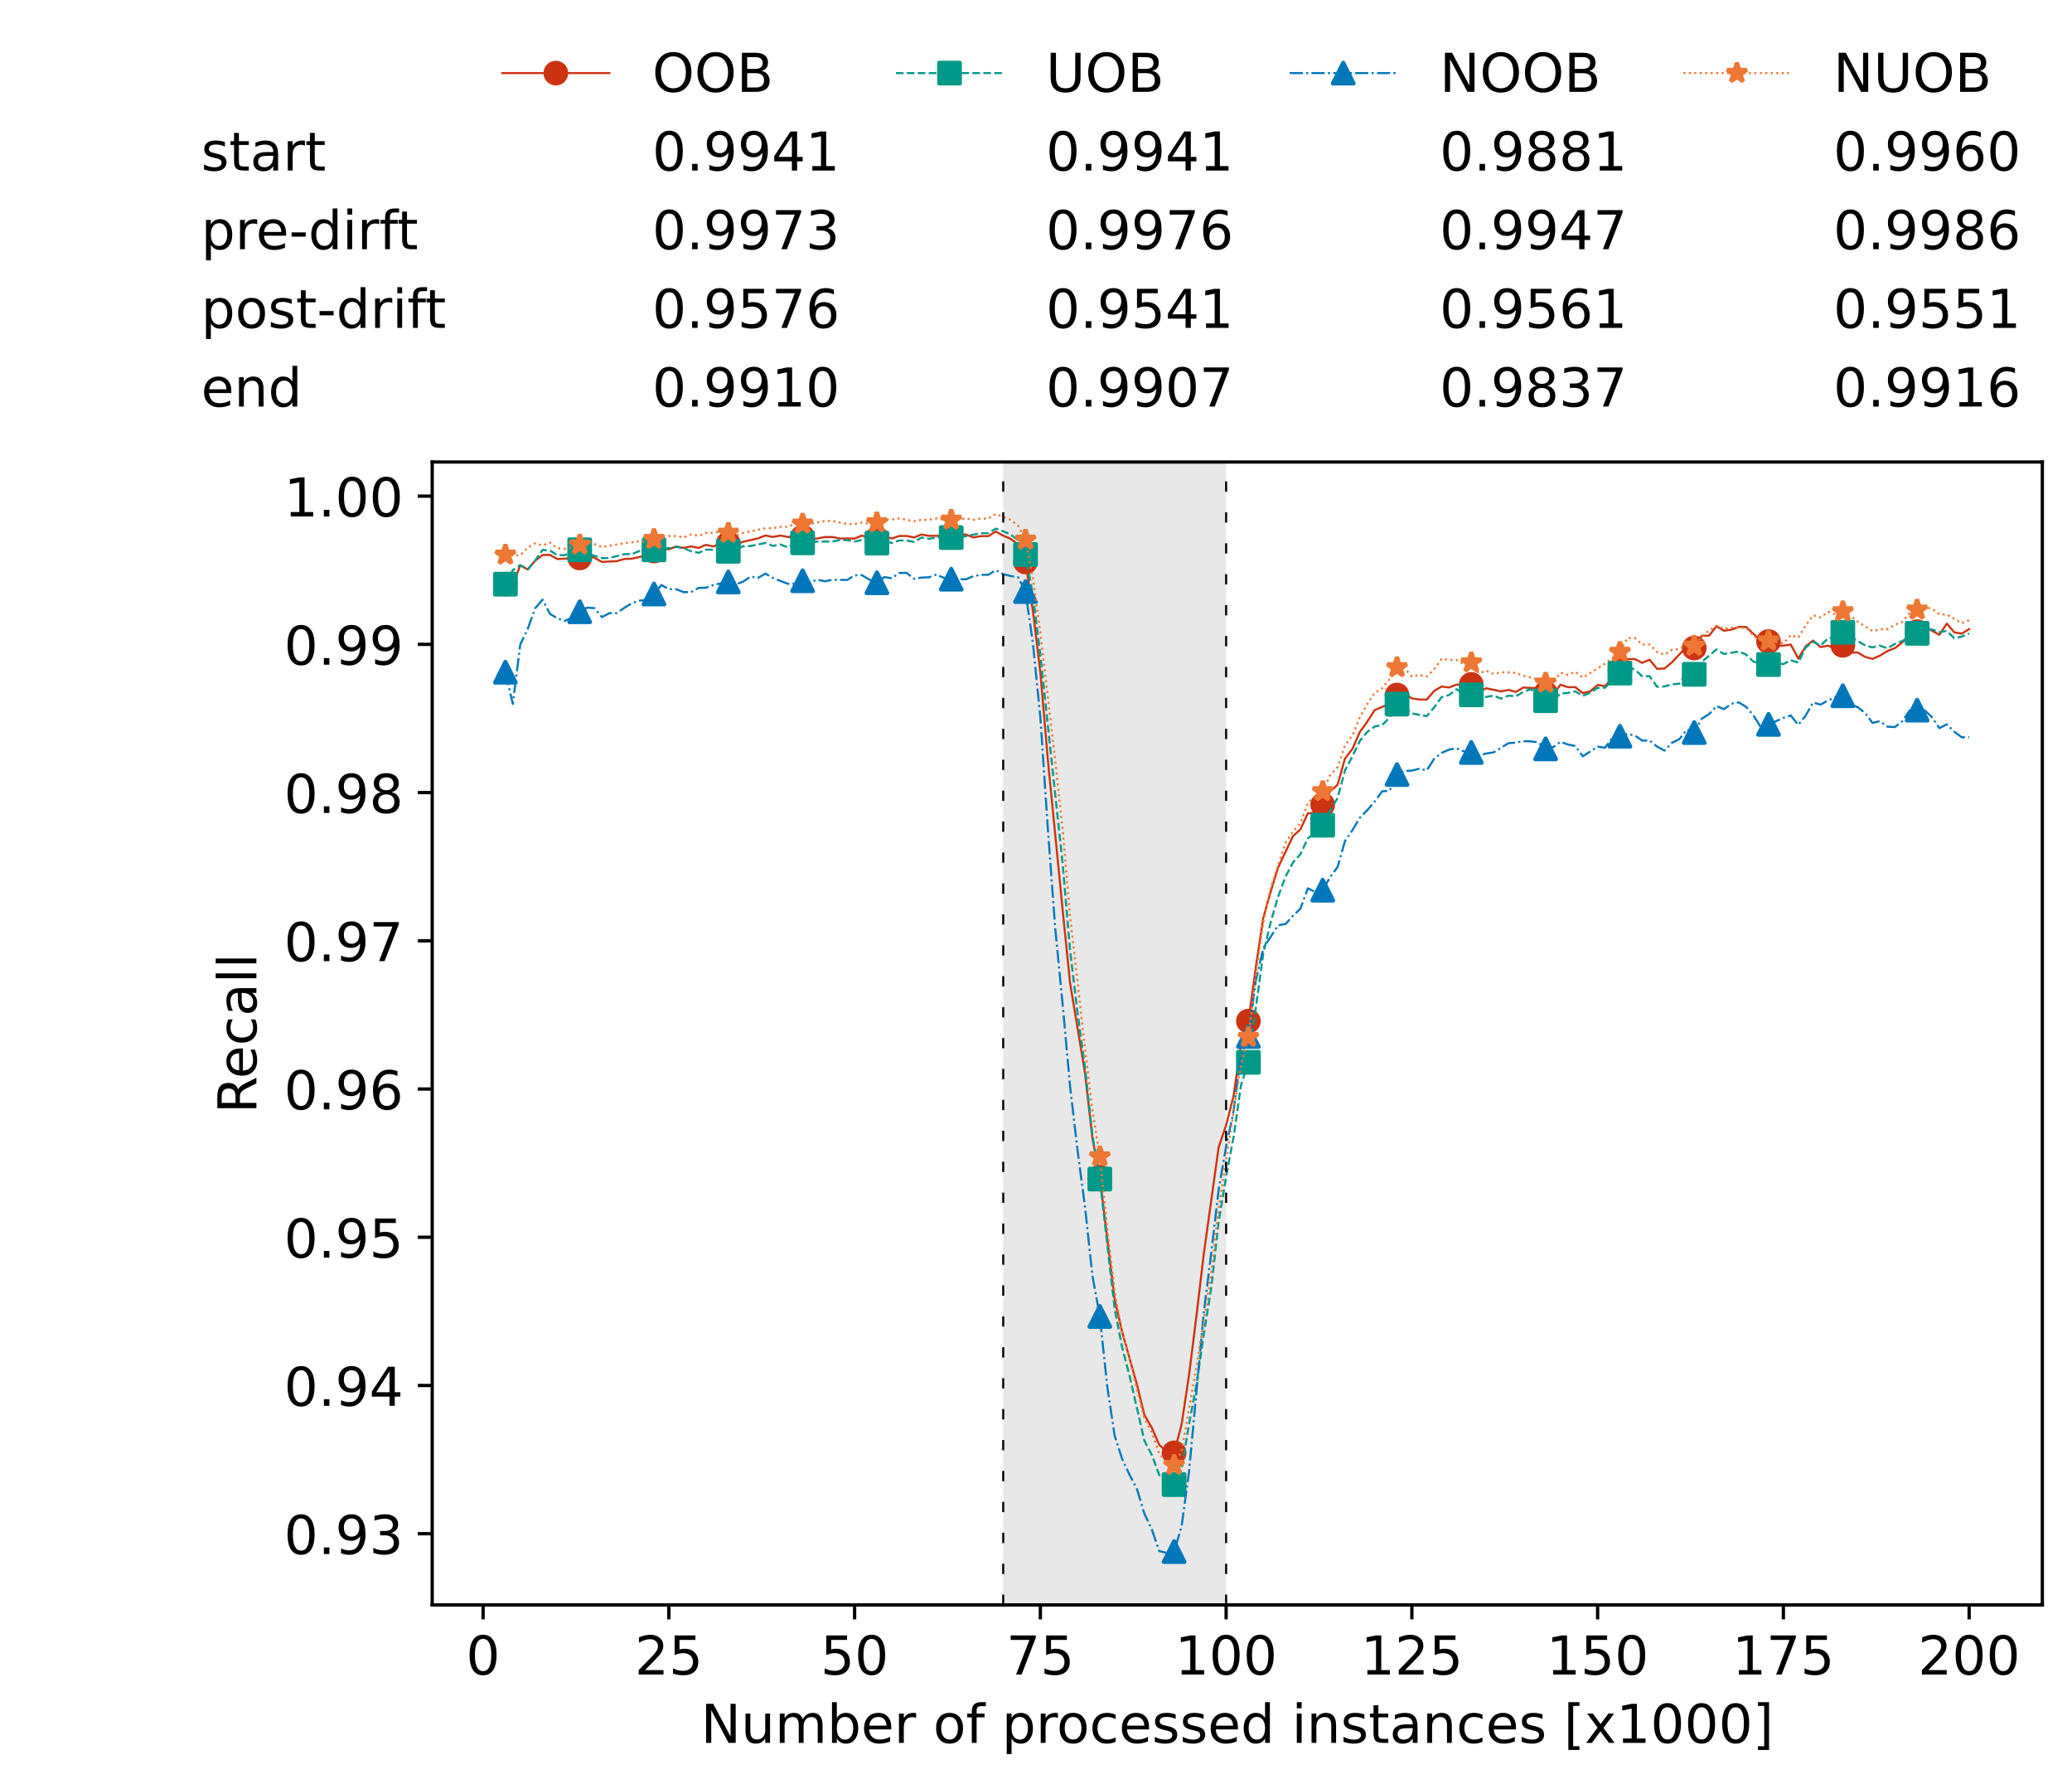 <?xml version="1.0" encoding="utf-8" standalone="no"?>
<!DOCTYPE svg PUBLIC "-//W3C//DTD SVG 1.1//EN"
  "http://www.w3.org/Graphics/SVG/1.1/DTD/svg11.dtd">
<!-- Created with matplotlib (https://matplotlib.org/) -->
<svg height="432.615pt" version="1.1" viewBox="0 0 502.65 432.615" width="502.65pt" xmlns="http://www.w3.org/2000/svg" xmlns:xlink="http://www.w3.org/1999/xlink">
 <defs>
  <style type="text/css">*{stroke-linecap:butt;stroke-linejoin:round;}</style>
 </defs>
 <g id="figure_1">
  <g id="patch_1">
   <path d="M 0 432.615 
L 502.65 432.615 
L 502.65 0 
L 0 0 
z
" style="fill:#ffffff;"/>
  </g>
  <g id="axes_1">
   <g id="patch_2">
    <path d="M 104.85 389.252 
L 495.45 389.252 
L 495.45 112.052 
L 104.85 112.052 
z
" style="fill:#ffffff;"/>
   </g>
   <g id="patch_3">
    <path clip-path="url(#p4e003abbcd)" d="M 297.446 389.252 
L 297.446 112.052 
L 243.372 112.052 
L 243.372 389.252 
z
" style="fill:#d3d3d3;opacity:0.5;"/>
   </g>
   <g id="matplotlib.axis_1">
    <g id="xtick_1">
     <g id="line2d_1">
      <defs>
       <path d="M 0 0 
L 0 3.5 
" id="m3e800a93a5" style="stroke:#000000;stroke-width:0.8;"/>
      </defs>
      <g>
       <use style="stroke:#000000;stroke-width:0.8;" x="117.197" xlink:href="#m3e800a93a5" y="389.252"/>
      </g>
     </g>
     <g id="text_1">
      <!-- 0 -->
      <g transform="translate(113.061 406.13)scale(0.13 -0.13)">
       <defs>
        <path d="M 31.781 66.406 
Q 24.172 66.406 20.328 58.906 
Q 16.5 51.422 16.5 36.375 
Q 16.5 21.391 20.328 13.891 
Q 24.172 6.391 31.781 6.391 
Q 39.453 6.391 43.281 13.891 
Q 47.125 21.391 47.125 36.375 
Q 47.125 51.422 43.281 58.906 
Q 39.453 66.406 31.781 66.406 
z
M 31.781 74.219 
Q 44.047 74.219 50.516 64.516 
Q 56.984 54.828 56.984 36.375 
Q 56.984 17.969 50.516 8.266 
Q 44.047 -1.422 31.781 -1.422 
Q 19.531 -1.422 13.062 8.266 
Q 6.594 17.969 6.594 36.375 
Q 6.594 54.828 13.062 64.516 
Q 19.531 74.219 31.781 74.219 
z
" id="DejaVuSans-48"/>
       </defs>
       <use xlink:href="#DejaVuSans-48"/>
      </g>
     </g>
    </g>
    <g id="xtick_2">
     <g id="line2d_2">
      <g>
       <use style="stroke:#000000;stroke-width:0.8;" x="162.259" xlink:href="#m3e800a93a5" y="389.252"/>
      </g>
     </g>
     <g id="text_2">
      <!-- 25 -->
      <g transform="translate(153.988 406.13)scale(0.13 -0.13)">
       <defs>
        <path d="M 19.188 8.297 
L 53.609 8.297 
L 53.609 0 
L 7.328 0 
L 7.328 8.297 
Q 12.938 14.109 22.625 23.891 
Q 32.328 33.688 34.812 36.531 
Q 39.547 41.844 41.422 45.531 
Q 43.312 49.219 43.312 52.781 
Q 43.312 58.594 39.234 62.25 
Q 35.156 65.922 28.609 65.922 
Q 23.969 65.922 18.812 64.312 
Q 13.672 62.703 7.812 59.422 
L 7.812 69.391 
Q 13.766 71.781 18.938 73 
Q 24.125 74.219 28.422 74.219 
Q 39.75 74.219 46.484 68.547 
Q 53.219 62.891 53.219 53.422 
Q 53.219 48.922 51.531 44.891 
Q 49.859 40.875 45.406 35.406 
Q 44.188 33.984 37.641 27.219 
Q 31.109 20.453 19.188 8.297 
z
" id="DejaVuSans-50"/>
        <path d="M 10.797 72.906 
L 49.516 72.906 
L 49.516 64.594 
L 19.828 64.594 
L 19.828 46.734 
Q 21.969 47.469 24.109 47.828 
Q 26.266 48.188 28.422 48.188 
Q 40.625 48.188 47.75 41.5 
Q 54.891 34.812 54.891 23.391 
Q 54.891 11.625 47.562 5.094 
Q 40.234 -1.422 26.906 -1.422 
Q 22.312 -1.422 17.547 -0.641 
Q 12.797 0.141 7.719 1.703 
L 7.719 11.625 
Q 12.109 9.234 16.797 8.062 
Q 21.484 6.891 26.703 6.891 
Q 35.156 6.891 40.078 11.328 
Q 45.016 15.766 45.016 23.391 
Q 45.016 31 40.078 35.438 
Q 35.156 39.891 26.703 39.891 
Q 22.75 39.891 18.812 39.016 
Q 14.891 38.141 10.797 36.281 
z
" id="DejaVuSans-53"/>
       </defs>
       <use xlink:href="#DejaVuSans-50"/>
       <use x="63.623" xlink:href="#DejaVuSans-53"/>
      </g>
     </g>
    </g>
    <g id="xtick_3">
     <g id="line2d_3">
      <g>
       <use style="stroke:#000000;stroke-width:0.8;" x="207.322" xlink:href="#m3e800a93a5" y="389.252"/>
      </g>
     </g>
     <g id="text_3">
      <!-- 50 -->
      <g transform="translate(199.05 406.13)scale(0.13 -0.13)">
       <use xlink:href="#DejaVuSans-53"/>
       <use x="63.623" xlink:href="#DejaVuSans-48"/>
      </g>
     </g>
    </g>
    <g id="xtick_4">
     <g id="line2d_4">
      <g>
       <use style="stroke:#000000;stroke-width:0.8;" x="252.384" xlink:href="#m3e800a93a5" y="389.252"/>
      </g>
     </g>
     <g id="text_4">
      <!-- 75 -->
      <g transform="translate(244.113 406.13)scale(0.13 -0.13)">
       <defs>
        <path d="M 8.203 72.906 
L 55.078 72.906 
L 55.078 68.703 
L 28.609 0 
L 18.312 0 
L 43.219 64.594 
L 8.203 64.594 
z
" id="DejaVuSans-55"/>
       </defs>
       <use xlink:href="#DejaVuSans-55"/>
       <use x="63.623" xlink:href="#DejaVuSans-53"/>
      </g>
     </g>
    </g>
    <g id="xtick_5">
     <g id="line2d_5">
      <g>
       <use style="stroke:#000000;stroke-width:0.8;" x="297.446" xlink:href="#m3e800a93a5" y="389.252"/>
      </g>
     </g>
     <g id="text_5">
      <!-- 100 -->
      <g transform="translate(285.039 406.13)scale(0.13 -0.13)">
       <defs>
        <path d="M 12.406 8.297 
L 28.516 8.297 
L 28.516 63.922 
L 10.984 60.406 
L 10.984 69.391 
L 28.422 72.906 
L 38.281 72.906 
L 38.281 8.297 
L 54.391 8.297 
L 54.391 0 
L 12.406 0 
z
" id="DejaVuSans-49"/>
       </defs>
       <use xlink:href="#DejaVuSans-49"/>
       <use x="63.623" xlink:href="#DejaVuSans-48"/>
       <use x="127.246" xlink:href="#DejaVuSans-48"/>
      </g>
     </g>
    </g>
    <g id="xtick_6">
     <g id="line2d_6">
      <g>
       <use style="stroke:#000000;stroke-width:0.8;" x="342.509" xlink:href="#m3e800a93a5" y="389.252"/>
      </g>
     </g>
     <g id="text_6">
      <!-- 125 -->
      <g transform="translate(330.102 406.13)scale(0.13 -0.13)">
       <use xlink:href="#DejaVuSans-49"/>
       <use x="63.623" xlink:href="#DejaVuSans-50"/>
       <use x="127.246" xlink:href="#DejaVuSans-53"/>
      </g>
     </g>
    </g>
    <g id="xtick_7">
     <g id="line2d_7">
      <g>
       <use style="stroke:#000000;stroke-width:0.8;" x="387.571" xlink:href="#m3e800a93a5" y="389.252"/>
      </g>
     </g>
     <g id="text_7">
      <!-- 150 -->
      <g transform="translate(375.164 406.13)scale(0.13 -0.13)">
       <use xlink:href="#DejaVuSans-49"/>
       <use x="63.623" xlink:href="#DejaVuSans-53"/>
       <use x="127.246" xlink:href="#DejaVuSans-48"/>
      </g>
     </g>
    </g>
    <g id="xtick_8">
     <g id="line2d_8">
      <g>
       <use style="stroke:#000000;stroke-width:0.8;" x="432.633" xlink:href="#m3e800a93a5" y="389.252"/>
      </g>
     </g>
     <g id="text_8">
      <!-- 175 -->
      <g transform="translate(420.226 406.13)scale(0.13 -0.13)">
       <use xlink:href="#DejaVuSans-49"/>
       <use x="63.623" xlink:href="#DejaVuSans-55"/>
       <use x="127.246" xlink:href="#DejaVuSans-53"/>
      </g>
     </g>
    </g>
    <g id="xtick_9">
     <g id="line2d_9">
      <g>
       <use style="stroke:#000000;stroke-width:0.8;" x="477.695" xlink:href="#m3e800a93a5" y="389.252"/>
      </g>
     </g>
     <g id="text_9">
      <!-- 200 -->
      <g transform="translate(465.289 406.13)scale(0.13 -0.13)">
       <use xlink:href="#DejaVuSans-50"/>
       <use x="63.623" xlink:href="#DejaVuSans-48"/>
       <use x="127.246" xlink:href="#DejaVuSans-48"/>
      </g>
     </g>
    </g>
    <g id="text_10">
     <!-- Number of processed instances [x1000] -->
     <g transform="translate(170.025 422.711)scale(0.13 -0.13)">
      <defs>
       <path d="M 9.812 72.906 
L 23.094 72.906 
L 55.422 11.922 
L 55.422 72.906 
L 64.984 72.906 
L 64.984 0 
L 51.703 0 
L 19.391 60.984 
L 19.391 0 
L 9.812 0 
z
" id="DejaVuSans-78"/>
       <path d="M 8.5 21.578 
L 8.5 54.688 
L 17.484 54.688 
L 17.484 21.922 
Q 17.484 14.156 20.5 10.266 
Q 23.531 6.391 29.594 6.391 
Q 36.859 6.391 41.078 11.031 
Q 45.312 15.672 45.312 23.688 
L 45.312 54.688 
L 54.297 54.688 
L 54.297 0 
L 45.312 0 
L 45.312 8.406 
Q 42.047 3.422 37.719 1 
Q 33.406 -1.422 27.688 -1.422 
Q 18.266 -1.422 13.375 4.438 
Q 8.5 10.297 8.5 21.578 
z
M 31.109 56 
z
" id="DejaVuSans-117"/>
       <path d="M 52 44.188 
Q 55.375 50.25 60.062 53.125 
Q 64.75 56 71.094 56 
Q 79.641 56 84.281 50.016 
Q 88.922 44.047 88.922 33.016 
L 88.922 0 
L 79.891 0 
L 79.891 32.719 
Q 79.891 40.578 77.094 44.375 
Q 74.312 48.188 68.609 48.188 
Q 61.625 48.188 57.562 43.547 
Q 53.516 38.922 53.516 30.906 
L 53.516 0 
L 44.484 0 
L 44.484 32.719 
Q 44.484 40.625 41.703 44.406 
Q 38.922 48.188 33.109 48.188 
Q 26.219 48.188 22.156 43.531 
Q 18.109 38.875 18.109 30.906 
L 18.109 0 
L 9.078 0 
L 9.078 54.688 
L 18.109 54.688 
L 18.109 46.188 
Q 21.188 51.219 25.484 53.609 
Q 29.781 56 35.688 56 
Q 41.656 56 45.828 52.969 
Q 50 49.953 52 44.188 
z
" id="DejaVuSans-109"/>
       <path d="M 48.688 27.297 
Q 48.688 37.203 44.609 42.844 
Q 40.531 48.484 33.406 48.484 
Q 26.266 48.484 22.188 42.844 
Q 18.109 37.203 18.109 27.297 
Q 18.109 17.391 22.188 11.75 
Q 26.266 6.109 33.406 6.109 
Q 40.531 6.109 44.609 11.75 
Q 48.688 17.391 48.688 27.297 
z
M 18.109 46.391 
Q 20.953 51.266 25.266 53.625 
Q 29.594 56 35.594 56 
Q 45.562 56 51.781 48.094 
Q 58.016 40.188 58.016 27.297 
Q 58.016 14.406 51.781 6.484 
Q 45.562 -1.422 35.594 -1.422 
Q 29.594 -1.422 25.266 0.953 
Q 20.953 3.328 18.109 8.203 
L 18.109 0 
L 9.078 0 
L 9.078 75.984 
L 18.109 75.984 
z
" id="DejaVuSans-98"/>
       <path d="M 56.203 29.594 
L 56.203 25.203 
L 14.891 25.203 
Q 15.484 15.922 20.484 11.062 
Q 25.484 6.203 34.422 6.203 
Q 39.594 6.203 44.453 7.469 
Q 49.312 8.734 54.109 11.281 
L 54.109 2.781 
Q 49.266 0.734 44.188 -0.344 
Q 39.109 -1.422 33.891 -1.422 
Q 20.797 -1.422 13.156 6.188 
Q 5.516 13.812 5.516 26.812 
Q 5.516 40.234 12.766 48.109 
Q 20.016 56 32.328 56 
Q 43.359 56 49.781 48.891 
Q 56.203 41.797 56.203 29.594 
z
M 47.219 32.234 
Q 47.125 39.594 43.094 43.984 
Q 39.062 48.391 32.422 48.391 
Q 24.906 48.391 20.391 44.141 
Q 15.875 39.891 15.188 32.172 
z
" id="DejaVuSans-101"/>
       <path d="M 41.109 46.297 
Q 39.594 47.172 37.812 47.578 
Q 36.031 48 33.891 48 
Q 26.266 48 22.188 43.047 
Q 18.109 38.094 18.109 28.812 
L 18.109 0 
L 9.078 0 
L 9.078 54.688 
L 18.109 54.688 
L 18.109 46.188 
Q 20.953 51.172 25.484 53.578 
Q 30.031 56 36.531 56 
Q 37.453 56 38.578 55.875 
Q 39.703 55.766 41.062 55.516 
z
" id="DejaVuSans-114"/>
       <path id="DejaVuSans-32"/>
       <path d="M 30.609 48.391 
Q 23.391 48.391 19.188 42.75 
Q 14.984 37.109 14.984 27.297 
Q 14.984 17.484 19.156 11.844 
Q 23.344 6.203 30.609 6.203 
Q 37.797 6.203 41.984 11.859 
Q 46.188 17.531 46.188 27.297 
Q 46.188 37.016 41.984 42.703 
Q 37.797 48.391 30.609 48.391 
z
M 30.609 56 
Q 42.328 56 49.016 48.375 
Q 55.719 40.766 55.719 27.297 
Q 55.719 13.875 49.016 6.219 
Q 42.328 -1.422 30.609 -1.422 
Q 18.844 -1.422 12.172 6.219 
Q 5.516 13.875 5.516 27.297 
Q 5.516 40.766 12.172 48.375 
Q 18.844 56 30.609 56 
z
" id="DejaVuSans-111"/>
       <path d="M 37.109 75.984 
L 37.109 68.5 
L 28.516 68.5 
Q 23.688 68.5 21.797 66.547 
Q 19.922 64.594 19.922 59.516 
L 19.922 54.688 
L 34.719 54.688 
L 34.719 47.703 
L 19.922 47.703 
L 19.922 0 
L 10.891 0 
L 10.891 47.703 
L 2.297 47.703 
L 2.297 54.688 
L 10.891 54.688 
L 10.891 58.5 
Q 10.891 67.625 15.141 71.797 
Q 19.391 75.984 28.609 75.984 
z
" id="DejaVuSans-102"/>
       <path d="M 18.109 8.203 
L 18.109 -20.797 
L 9.078 -20.797 
L 9.078 54.688 
L 18.109 54.688 
L 18.109 46.391 
Q 20.953 51.266 25.266 53.625 
Q 29.594 56 35.594 56 
Q 45.562 56 51.781 48.094 
Q 58.016 40.188 58.016 27.297 
Q 58.016 14.406 51.781 6.484 
Q 45.562 -1.422 35.594 -1.422 
Q 29.594 -1.422 25.266 0.953 
Q 20.953 3.328 18.109 8.203 
z
M 48.688 27.297 
Q 48.688 37.203 44.609 42.844 
Q 40.531 48.484 33.406 48.484 
Q 26.266 48.484 22.188 42.844 
Q 18.109 37.203 18.109 27.297 
Q 18.109 17.391 22.188 11.75 
Q 26.266 6.109 33.406 6.109 
Q 40.531 6.109 44.609 11.75 
Q 48.688 17.391 48.688 27.297 
z
" id="DejaVuSans-112"/>
       <path d="M 48.781 52.594 
L 48.781 44.188 
Q 44.969 46.297 41.141 47.344 
Q 37.312 48.391 33.406 48.391 
Q 24.656 48.391 19.812 42.844 
Q 14.984 37.312 14.984 27.297 
Q 14.984 17.281 19.812 11.734 
Q 24.656 6.203 33.406 6.203 
Q 37.312 6.203 41.141 7.25 
Q 44.969 8.297 48.781 10.406 
L 48.781 2.094 
Q 45.016 0.344 40.984 -0.531 
Q 36.969 -1.422 32.422 -1.422 
Q 20.062 -1.422 12.781 6.344 
Q 5.516 14.109 5.516 27.297 
Q 5.516 40.672 12.859 48.328 
Q 20.219 56 33.016 56 
Q 37.156 56 41.109 55.141 
Q 45.062 54.297 48.781 52.594 
z
" id="DejaVuSans-99"/>
       <path d="M 44.281 53.078 
L 44.281 44.578 
Q 40.484 46.531 36.375 47.5 
Q 32.281 48.484 27.875 48.484 
Q 21.188 48.484 17.844 46.438 
Q 14.5 44.391 14.5 40.281 
Q 14.5 37.156 16.891 35.375 
Q 19.281 33.594 26.516 31.984 
L 29.594 31.297 
Q 39.156 29.25 43.188 25.516 
Q 47.219 21.781 47.219 15.094 
Q 47.219 7.469 41.188 3.016 
Q 35.156 -1.422 24.609 -1.422 
Q 20.219 -1.422 15.453 -0.562 
Q 10.688 0.297 5.422 2 
L 5.422 11.281 
Q 10.406 8.688 15.234 7.391 
Q 20.062 6.109 24.812 6.109 
Q 31.156 6.109 34.562 8.281 
Q 37.984 10.453 37.984 14.406 
Q 37.984 18.062 35.516 20.016 
Q 33.062 21.969 24.703 23.781 
L 21.578 24.516 
Q 13.234 26.266 9.516 29.906 
Q 5.812 33.547 5.812 39.891 
Q 5.812 47.609 11.281 51.797 
Q 16.75 56 26.812 56 
Q 31.781 56 36.172 55.266 
Q 40.578 54.547 44.281 53.078 
z
" id="DejaVuSans-115"/>
       <path d="M 45.406 46.391 
L 45.406 75.984 
L 54.391 75.984 
L 54.391 0 
L 45.406 0 
L 45.406 8.203 
Q 42.578 3.328 38.25 0.953 
Q 33.938 -1.422 27.875 -1.422 
Q 17.969 -1.422 11.734 6.484 
Q 5.516 14.406 5.516 27.297 
Q 5.516 40.188 11.734 48.094 
Q 17.969 56 27.875 56 
Q 33.938 56 38.25 53.625 
Q 42.578 51.266 45.406 46.391 
z
M 14.797 27.297 
Q 14.797 17.391 18.875 11.75 
Q 22.953 6.109 30.078 6.109 
Q 37.203 6.109 41.297 11.75 
Q 45.406 17.391 45.406 27.297 
Q 45.406 37.203 41.297 42.844 
Q 37.203 48.484 30.078 48.484 
Q 22.953 48.484 18.875 42.844 
Q 14.797 37.203 14.797 27.297 
z
" id="DejaVuSans-100"/>
       <path d="M 9.422 54.688 
L 18.406 54.688 
L 18.406 0 
L 9.422 0 
z
M 9.422 75.984 
L 18.406 75.984 
L 18.406 64.594 
L 9.422 64.594 
z
" id="DejaVuSans-105"/>
       <path d="M 54.891 33.016 
L 54.891 0 
L 45.906 0 
L 45.906 32.719 
Q 45.906 40.484 42.875 44.328 
Q 39.844 48.188 33.797 48.188 
Q 26.516 48.188 22.312 43.547 
Q 18.109 38.922 18.109 30.906 
L 18.109 0 
L 9.078 0 
L 9.078 54.688 
L 18.109 54.688 
L 18.109 46.188 
Q 21.344 51.125 25.703 53.562 
Q 30.078 56 35.797 56 
Q 45.219 56 50.047 50.172 
Q 54.891 44.344 54.891 33.016 
z
" id="DejaVuSans-110"/>
       <path d="M 18.312 70.219 
L 18.312 54.688 
L 36.812 54.688 
L 36.812 47.703 
L 18.312 47.703 
L 18.312 18.016 
Q 18.312 11.328 20.141 9.422 
Q 21.969 7.516 27.594 7.516 
L 36.812 7.516 
L 36.812 0 
L 27.594 0 
Q 17.188 0 13.234 3.875 
Q 9.281 7.766 9.281 18.016 
L 9.281 47.703 
L 2.688 47.703 
L 2.688 54.688 
L 9.281 54.688 
L 9.281 70.219 
z
" id="DejaVuSans-116"/>
       <path d="M 34.281 27.484 
Q 23.391 27.484 19.188 25 
Q 14.984 22.516 14.984 16.5 
Q 14.984 11.719 18.141 8.906 
Q 21.297 6.109 26.703 6.109 
Q 34.188 6.109 38.703 11.406 
Q 43.219 16.703 43.219 25.484 
L 43.219 27.484 
z
M 52.203 31.203 
L 52.203 0 
L 43.219 0 
L 43.219 8.297 
Q 40.141 3.328 35.547 0.953 
Q 30.953 -1.422 24.312 -1.422 
Q 15.922 -1.422 10.953 3.297 
Q 6 8.016 6 15.922 
Q 6 25.141 12.172 29.828 
Q 18.359 34.516 30.609 34.516 
L 43.219 34.516 
L 43.219 35.406 
Q 43.219 41.609 39.141 45 
Q 35.062 48.391 27.688 48.391 
Q 23 48.391 18.547 47.266 
Q 14.109 46.141 10.016 43.891 
L 10.016 52.203 
Q 14.938 54.109 19.578 55.047 
Q 24.219 56 28.609 56 
Q 40.484 56 46.344 49.844 
Q 52.203 43.703 52.203 31.203 
z
" id="DejaVuSans-97"/>
       <path d="M 8.594 75.984 
L 29.297 75.984 
L 29.297 69 
L 17.578 69 
L 17.578 -6.203 
L 29.297 -6.203 
L 29.297 -13.188 
L 8.594 -13.188 
z
" id="DejaVuSans-91"/>
       <path d="M 54.891 54.688 
L 35.109 28.078 
L 55.906 0 
L 45.312 0 
L 29.391 21.484 
L 13.484 0 
L 2.875 0 
L 24.125 28.609 
L 4.688 54.688 
L 15.281 54.688 
L 29.781 35.203 
L 44.281 54.688 
z
" id="DejaVuSans-120"/>
       <path d="M 30.422 75.984 
L 30.422 -13.188 
L 9.719 -13.188 
L 9.719 -6.203 
L 21.391 -6.203 
L 21.391 69 
L 9.719 69 
L 9.719 75.984 
z
" id="DejaVuSans-93"/>
      </defs>
      <use xlink:href="#DejaVuSans-78"/>
      <use x="74.805" xlink:href="#DejaVuSans-117"/>
      <use x="138.184" xlink:href="#DejaVuSans-109"/>
      <use x="235.596" xlink:href="#DejaVuSans-98"/>
      <use x="299.072" xlink:href="#DejaVuSans-101"/>
      <use x="360.596" xlink:href="#DejaVuSans-114"/>
      <use x="401.709" xlink:href="#DejaVuSans-32"/>
      <use x="433.496" xlink:href="#DejaVuSans-111"/>
      <use x="494.678" xlink:href="#DejaVuSans-102"/>
      <use x="529.883" xlink:href="#DejaVuSans-32"/>
      <use x="561.67" xlink:href="#DejaVuSans-112"/>
      <use x="625.146" xlink:href="#DejaVuSans-114"/>
      <use x="664.01" xlink:href="#DejaVuSans-111"/>
      <use x="725.191" xlink:href="#DejaVuSans-99"/>
      <use x="780.172" xlink:href="#DejaVuSans-101"/>
      <use x="841.695" xlink:href="#DejaVuSans-115"/>
      <use x="893.795" xlink:href="#DejaVuSans-115"/>
      <use x="945.895" xlink:href="#DejaVuSans-101"/>
      <use x="1007.418" xlink:href="#DejaVuSans-100"/>
      <use x="1070.895" xlink:href="#DejaVuSans-32"/>
      <use x="1102.682" xlink:href="#DejaVuSans-105"/>
      <use x="1130.465" xlink:href="#DejaVuSans-110"/>
      <use x="1193.844" xlink:href="#DejaVuSans-115"/>
      <use x="1245.943" xlink:href="#DejaVuSans-116"/>
      <use x="1285.152" xlink:href="#DejaVuSans-97"/>
      <use x="1346.432" xlink:href="#DejaVuSans-110"/>
      <use x="1409.811" xlink:href="#DejaVuSans-99"/>
      <use x="1464.791" xlink:href="#DejaVuSans-101"/>
      <use x="1526.314" xlink:href="#DejaVuSans-115"/>
      <use x="1578.414" xlink:href="#DejaVuSans-32"/>
      <use x="1610.201" xlink:href="#DejaVuSans-91"/>
      <use x="1649.215" xlink:href="#DejaVuSans-120"/>
      <use x="1708.395" xlink:href="#DejaVuSans-49"/>
      <use x="1772.018" xlink:href="#DejaVuSans-48"/>
      <use x="1835.641" xlink:href="#DejaVuSans-48"/>
      <use x="1899.264" xlink:href="#DejaVuSans-48"/>
      <use x="1962.887" xlink:href="#DejaVuSans-93"/>
     </g>
    </g>
   </g>
   <g id="matplotlib.axis_2">
    <g id="ytick_1">
     <g id="line2d_10">
      <defs>
       <path d="M 0 0 
L -3.5 0 
" id="mc54fb751f1" style="stroke:#000000;stroke-width:0.8;"/>
      </defs>
      <g>
       <use style="stroke:#000000;stroke-width:0.8;" x="104.85" xlink:href="#mc54fb751f1" y="371.971"/>
      </g>
     </g>
     <g id="text_11">
      <!-- 0.93 -->
      <g transform="translate(68.905 376.91)scale(0.13 -0.13)">
       <defs>
        <path d="M 10.688 12.406 
L 21 12.406 
L 21 0 
L 10.688 0 
z
" id="DejaVuSans-46"/>
        <path d="M 10.984 1.516 
L 10.984 10.5 
Q 14.703 8.734 18.5 7.812 
Q 22.312 6.891 25.984 6.891 
Q 35.75 6.891 40.891 13.453 
Q 46.047 20.016 46.781 33.406 
Q 43.953 29.203 39.594 26.953 
Q 35.25 24.703 29.984 24.703 
Q 19.047 24.703 12.672 31.312 
Q 6.297 37.938 6.297 49.422 
Q 6.297 60.641 12.938 67.422 
Q 19.578 74.219 30.609 74.219 
Q 43.266 74.219 49.922 64.516 
Q 56.594 54.828 56.594 36.375 
Q 56.594 19.141 48.406 8.859 
Q 40.234 -1.422 26.422 -1.422 
Q 22.703 -1.422 18.891 -0.688 
Q 15.094 0.047 10.984 1.516 
z
M 30.609 32.422 
Q 37.25 32.422 41.125 36.953 
Q 45.016 41.5 45.016 49.422 
Q 45.016 57.281 41.125 61.844 
Q 37.25 66.406 30.609 66.406 
Q 23.969 66.406 20.094 61.844 
Q 16.219 57.281 16.219 49.422 
Q 16.219 41.5 20.094 36.953 
Q 23.969 32.422 30.609 32.422 
z
" id="DejaVuSans-57"/>
        <path d="M 40.578 39.312 
Q 47.656 37.797 51.625 33 
Q 55.609 28.219 55.609 21.188 
Q 55.609 10.406 48.188 4.484 
Q 40.766 -1.422 27.094 -1.422 
Q 22.516 -1.422 17.656 -0.516 
Q 12.797 0.391 7.625 2.203 
L 7.625 11.719 
Q 11.719 9.328 16.594 8.109 
Q 21.484 6.891 26.812 6.891 
Q 36.078 6.891 40.938 10.547 
Q 45.797 14.203 45.797 21.188 
Q 45.797 27.641 41.281 31.266 
Q 36.766 34.906 28.719 34.906 
L 20.219 34.906 
L 20.219 43.016 
L 29.109 43.016 
Q 36.375 43.016 40.234 45.922 
Q 44.094 48.828 44.094 54.297 
Q 44.094 59.906 40.109 62.906 
Q 36.141 65.922 28.719 65.922 
Q 24.656 65.922 20.016 65.031 
Q 15.375 64.156 9.812 62.312 
L 9.812 71.094 
Q 15.438 72.656 20.344 73.438 
Q 25.25 74.219 29.594 74.219 
Q 40.828 74.219 47.359 69.109 
Q 53.906 64.016 53.906 55.328 
Q 53.906 49.266 50.438 45.094 
Q 46.969 40.922 40.578 39.312 
z
" id="DejaVuSans-51"/>
       </defs>
       <use xlink:href="#DejaVuSans-48"/>
       <use x="63.623" xlink:href="#DejaVuSans-46"/>
       <use x="95.41" xlink:href="#DejaVuSans-57"/>
       <use x="159.033" xlink:href="#DejaVuSans-51"/>
      </g>
     </g>
    </g>
    <g id="ytick_2">
     <g id="line2d_11">
      <g>
       <use style="stroke:#000000;stroke-width:0.8;" x="104.85" xlink:href="#mc54fb751f1" y="336.022"/>
      </g>
     </g>
     <g id="text_12">
      <!-- 0.94 -->
      <g transform="translate(68.905 340.961)scale(0.13 -0.13)">
       <defs>
        <path d="M 37.797 64.312 
L 12.891 25.391 
L 37.797 25.391 
z
M 35.203 72.906 
L 47.609 72.906 
L 47.609 25.391 
L 58.016 25.391 
L 58.016 17.188 
L 47.609 17.188 
L 47.609 0 
L 37.797 0 
L 37.797 17.188 
L 4.891 17.188 
L 4.891 26.703 
z
" id="DejaVuSans-52"/>
       </defs>
       <use xlink:href="#DejaVuSans-48"/>
       <use x="63.623" xlink:href="#DejaVuSans-46"/>
       <use x="95.41" xlink:href="#DejaVuSans-57"/>
       <use x="159.033" xlink:href="#DejaVuSans-52"/>
      </g>
     </g>
    </g>
    <g id="ytick_3">
     <g id="line2d_12">
      <g>
       <use style="stroke:#000000;stroke-width:0.8;" x="104.85" xlink:href="#mc54fb751f1" y="300.073"/>
      </g>
     </g>
     <g id="text_13">
      <!-- 0.95 -->
      <g transform="translate(68.905 305.012)scale(0.13 -0.13)">
       <use xlink:href="#DejaVuSans-48"/>
       <use x="63.623" xlink:href="#DejaVuSans-46"/>
       <use x="95.41" xlink:href="#DejaVuSans-57"/>
       <use x="159.033" xlink:href="#DejaVuSans-53"/>
      </g>
     </g>
    </g>
    <g id="ytick_4">
     <g id="line2d_13">
      <g>
       <use style="stroke:#000000;stroke-width:0.8;" x="104.85" xlink:href="#mc54fb751f1" y="264.124"/>
      </g>
     </g>
     <g id="text_14">
      <!-- 0.96 -->
      <g transform="translate(68.905 269.063)scale(0.13 -0.13)">
       <defs>
        <path d="M 33.016 40.375 
Q 26.375 40.375 22.484 35.828 
Q 18.609 31.297 18.609 23.391 
Q 18.609 15.531 22.484 10.953 
Q 26.375 6.391 33.016 6.391 
Q 39.656 6.391 43.531 10.953 
Q 47.406 15.531 47.406 23.391 
Q 47.406 31.297 43.531 35.828 
Q 39.656 40.375 33.016 40.375 
z
M 52.594 71.297 
L 52.594 62.312 
Q 48.875 64.062 45.094 64.984 
Q 41.312 65.922 37.594 65.922 
Q 27.828 65.922 22.672 59.328 
Q 17.531 52.734 16.797 39.406 
Q 19.672 43.656 24.016 45.922 
Q 28.375 48.188 33.594 48.188 
Q 44.578 48.188 50.953 41.516 
Q 57.328 34.859 57.328 23.391 
Q 57.328 12.156 50.688 5.359 
Q 44.047 -1.422 33.016 -1.422 
Q 20.359 -1.422 13.672 8.266 
Q 6.984 17.969 6.984 36.375 
Q 6.984 53.656 15.188 63.938 
Q 23.391 74.219 37.203 74.219 
Q 40.922 74.219 44.703 73.484 
Q 48.484 72.75 52.594 71.297 
z
" id="DejaVuSans-54"/>
       </defs>
       <use xlink:href="#DejaVuSans-48"/>
       <use x="63.623" xlink:href="#DejaVuSans-46"/>
       <use x="95.41" xlink:href="#DejaVuSans-57"/>
       <use x="159.033" xlink:href="#DejaVuSans-54"/>
      </g>
     </g>
    </g>
    <g id="ytick_5">
     <g id="line2d_14">
      <g>
       <use style="stroke:#000000;stroke-width:0.8;" x="104.85" xlink:href="#mc54fb751f1" y="228.175"/>
      </g>
     </g>
     <g id="text_15">
      <!-- 0.97 -->
      <g transform="translate(68.905 233.114)scale(0.13 -0.13)">
       <use xlink:href="#DejaVuSans-48"/>
       <use x="63.623" xlink:href="#DejaVuSans-46"/>
       <use x="95.41" xlink:href="#DejaVuSans-57"/>
       <use x="159.033" xlink:href="#DejaVuSans-55"/>
      </g>
     </g>
    </g>
    <g id="ytick_6">
     <g id="line2d_15">
      <g>
       <use style="stroke:#000000;stroke-width:0.8;" x="104.85" xlink:href="#mc54fb751f1" y="192.226"/>
      </g>
     </g>
     <g id="text_16">
      <!-- 0.98 -->
      <g transform="translate(68.905 197.165)scale(0.13 -0.13)">
       <defs>
        <path d="M 31.781 34.625 
Q 24.75 34.625 20.719 30.859 
Q 16.703 27.094 16.703 20.516 
Q 16.703 13.922 20.719 10.156 
Q 24.75 6.391 31.781 6.391 
Q 38.812 6.391 42.859 10.172 
Q 46.922 13.969 46.922 20.516 
Q 46.922 27.094 42.891 30.859 
Q 38.875 34.625 31.781 34.625 
z
M 21.922 38.812 
Q 15.578 40.375 12.031 44.719 
Q 8.5 49.078 8.5 55.328 
Q 8.5 64.062 14.719 69.141 
Q 20.953 74.219 31.781 74.219 
Q 42.672 74.219 48.875 69.141 
Q 55.078 64.062 55.078 55.328 
Q 55.078 49.078 51.531 44.719 
Q 48 40.375 41.703 38.812 
Q 48.828 37.156 52.797 32.312 
Q 56.781 27.484 56.781 20.516 
Q 56.781 9.906 50.312 4.234 
Q 43.844 -1.422 31.781 -1.422 
Q 19.734 -1.422 13.25 4.234 
Q 6.781 9.906 6.781 20.516 
Q 6.781 27.484 10.781 32.312 
Q 14.797 37.156 21.922 38.812 
z
M 18.312 54.391 
Q 18.312 48.734 21.844 45.562 
Q 25.391 42.391 31.781 42.391 
Q 38.141 42.391 41.719 45.562 
Q 45.312 48.734 45.312 54.391 
Q 45.312 60.062 41.719 63.234 
Q 38.141 66.406 31.781 66.406 
Q 25.391 66.406 21.844 63.234 
Q 18.312 60.062 18.312 54.391 
z
" id="DejaVuSans-56"/>
       </defs>
       <use xlink:href="#DejaVuSans-48"/>
       <use x="63.623" xlink:href="#DejaVuSans-46"/>
       <use x="95.41" xlink:href="#DejaVuSans-57"/>
       <use x="159.033" xlink:href="#DejaVuSans-56"/>
      </g>
     </g>
    </g>
    <g id="ytick_7">
     <g id="line2d_16">
      <g>
       <use style="stroke:#000000;stroke-width:0.8;" x="104.85" xlink:href="#mc54fb751f1" y="156.277"/>
      </g>
     </g>
     <g id="text_17">
      <!-- 0.99 -->
      <g transform="translate(68.905 161.216)scale(0.13 -0.13)">
       <use xlink:href="#DejaVuSans-48"/>
       <use x="63.623" xlink:href="#DejaVuSans-46"/>
       <use x="95.41" xlink:href="#DejaVuSans-57"/>
       <use x="159.033" xlink:href="#DejaVuSans-57"/>
      </g>
     </g>
    </g>
    <g id="ytick_8">
     <g id="line2d_17">
      <g>
       <use style="stroke:#000000;stroke-width:0.8;" x="104.85" xlink:href="#mc54fb751f1" y="120.328"/>
      </g>
     </g>
     <g id="text_18">
      <!-- 1.00 -->
      <g transform="translate(68.905 125.267)scale(0.13 -0.13)">
       <use xlink:href="#DejaVuSans-49"/>
       <use x="63.623" xlink:href="#DejaVuSans-46"/>
       <use x="95.41" xlink:href="#DejaVuSans-48"/>
       <use x="159.033" xlink:href="#DejaVuSans-48"/>
      </g>
     </g>
    </g>
    <g id="text_19">
     <!-- Recall -->
     <g transform="translate(62.201 270.044)rotate(-90)scale(0.13 -0.13)">
      <defs>
       <path d="M 44.391 34.188 
Q 47.562 33.109 50.562 29.594 
Q 53.562 26.078 56.594 19.922 
L 66.609 0 
L 56 0 
L 46.688 18.703 
Q 43.062 26.031 39.672 28.422 
Q 36.281 30.812 30.422 30.812 
L 19.672 30.812 
L 19.672 0 
L 9.812 0 
L 9.812 72.906 
L 32.078 72.906 
Q 44.578 72.906 50.734 67.672 
Q 56.891 62.453 56.891 51.906 
Q 56.891 45.016 53.688 40.469 
Q 50.484 35.938 44.391 34.188 
z
M 19.672 64.797 
L 19.672 38.922 
L 32.078 38.922 
Q 39.203 38.922 42.844 42.219 
Q 46.484 45.516 46.484 51.906 
Q 46.484 58.297 42.844 61.547 
Q 39.203 64.797 32.078 64.797 
z
" id="DejaVuSans-82"/>
       <path d="M 9.422 75.984 
L 18.406 75.984 
L 18.406 0 
L 9.422 0 
z
" id="DejaVuSans-108"/>
      </defs>
      <use xlink:href="#DejaVuSans-82"/>
      <use x="64.982" xlink:href="#DejaVuSans-101"/>
      <use x="126.506" xlink:href="#DejaVuSans-99"/>
      <use x="181.486" xlink:href="#DejaVuSans-97"/>
      <use x="242.766" xlink:href="#DejaVuSans-108"/>
      <use x="270.549" xlink:href="#DejaVuSans-108"/>
     </g>
    </g>
   </g>
   <g id="line2d_18"/>
   <g id="line2d_19"/>
   <g id="line2d_20"/>
   <g id="line2d_21"/>
   <g id="line2d_22"/>
   <g id="line2d_23">
    <path clip-path="url(#p4e003abbcd)" d="M 122.605 141.684 
L 124.407 141.9 
L 126.21 137.096 
L 128.012 138.129 
L 129.815 136.001 
L 131.617 134.607 
L 133.419 134.581 
L 135.222 135.59 
L 138.827 135.394 
L 140.629 135.327 
L 142.432 134.744 
L 144.234 135.304 
L 146.037 136.285 
L 149.642 136.092 
L 151.444 135.578 
L 153.247 135.513 
L 156.852 134.704 
L 158.654 133.636 
L 160.457 132.905 
L 162.259 133.234 
L 164.062 132.543 
L 165.864 132.887 
L 167.667 132.522 
L 169.469 132.9 
L 171.272 132.146 
L 173.074 132.528 
L 174.877 131.805 
L 176.679 131.805 
L 178.482 132.101 
L 180.284 131.392 
L 183.889 130.576 
L 185.692 129.869 
L 187.494 130.228 
L 189.297 129.886 
L 191.099 130.222 
L 194.704 130.214 
L 196.507 130.932 
L 200.112 130.255 
L 201.914 130.235 
L 203.717 130.598 
L 207.322 130.614 
L 209.124 129.88 
L 210.927 130.608 
L 212.729 130.624 
L 214.532 129.927 
L 216.334 130.619 
L 218.137 129.992 
L 219.939 129.985 
L 221.742 130.349 
L 223.544 129.638 
L 225.347 129.958 
L 230.754 129.977 
L 232.557 129.648 
L 234.359 129.632 
L 236.162 130.351 
L 237.964 130.025 
L 239.767 130.031 
L 241.569 128.917 
L 243.372 129.911 
L 245.174 130.681 
L 246.976 132.085 
L 248.779 136.303 
L 250.581 148.195 
L 252.384 163.122 
L 254.186 184.124 
L 257.791 220.683 
L 259.594 238.44 
L 263.199 260.134 
L 265.001 275.945 
L 266.804 285.498 
L 270.409 315.144 
L 272.211 322.984 
L 275.816 335.802 
L 277.619 343.189 
L 279.421 346.258 
L 281.224 350.442 
L 283.026 352.04 
L 284.829 352.366 
L 286.631 345.557 
L 288.434 333.59 
L 290.236 319.271 
L 292.039 304.043 
L 295.644 278.195 
L 297.446 272.921 
L 299.249 265.823 
L 301.051 253.266 
L 302.854 247.651 
L 304.656 234.552 
L 306.459 222.647 
L 308.261 216.227 
L 310.064 210.39 
L 313.669 202.792 
L 315.471 201.152 
L 317.274 197.265 
L 319.076 197.061 
L 320.879 195.169 
L 322.681 191.946 
L 324.484 190.334 
L 326.286 183.981 
L 328.089 181.617 
L 329.891 177.527 
L 331.694 175.025 
L 333.496 172.205 
L 337.101 170.719 
L 338.904 168.571 
L 340.706 168.367 
L 342.509 169.368 
L 344.311 169.657 
L 346.114 169.683 
L 347.916 167.564 
L 349.719 166.503 
L 351.521 166.741 
L 353.324 166.049 
L 355.126 166.077 
L 356.928 165.988 
L 358.731 167.848 
L 360.533 166.919 
L 364.138 167.689 
L 365.941 167.328 
L 367.743 167.821 
L 369.546 166.749 
L 373.151 166.937 
L 374.953 168.155 
L 376.756 168.515 
L 378.558 166.059 
L 380.361 166.664 
L 382.163 166.66 
L 383.966 168.092 
L 385.768 167.69 
L 387.571 166.117 
L 389.373 166.415 
L 391.176 164.339 
L 392.978 162.505 
L 394.781 159.856 
L 396.583 159.841 
L 398.386 160.751 
L 400.188 160.007 
L 401.991 162.207 
L 403.793 162.141 
L 405.596 160.636 
L 409.201 156.821 
L 411.003 157.169 
L 412.806 154.198 
L 414.608 154.172 
L 416.411 151.872 
L 418.213 152.981 
L 420.016 152.721 
L 421.818 152.04 
L 423.621 152.057 
L 425.423 153.811 
L 427.226 155.27 
L 429.028 155.584 
L 430.831 156.656 
L 432.633 156.582 
L 434.436 156.34 
L 436.238 159.712 
L 438.041 156.774 
L 439.843 155.362 
L 441.646 156.933 
L 443.448 156.607 
L 445.251 157.266 
L 447.053 156.526 
L 448.856 158.278 
L 450.658 158.252 
L 452.461 159.323 
L 454.263 159.791 
L 456.066 159.012 
L 457.868 157.902 
L 459.671 157.202 
L 461.473 155.816 
L 463.276 153.933 
L 465.078 153.202 
L 466.881 151.781 
L 468.683 153.001 
L 470.485 153.942 
L 472.288 151.253 
L 474.09 153.37 
L 475.893 153.681 
L 477.695 152.575 
L 477.695 152.575 
" style="fill:none;stroke:#cc3311;stroke-linecap:square;stroke-width:0.5;"/>
    <defs>
     <path d="M 0 2.5 
C 0.663 2.5 1.299 2.237 1.768 1.768 
C 2.237 1.299 2.5 0.663 2.5 0 
C 2.5 -0.663 2.237 -1.299 1.768 -1.768 
C 1.299 -2.237 0.663 -2.5 0 -2.5 
C -0.663 -2.5 -1.299 -2.237 -1.768 -1.768 
C -2.237 -1.299 -2.5 -0.663 -2.5 0 
C -2.5 0.663 -2.237 1.299 -1.768 1.768 
C -1.299 2.237 -0.663 2.5 0 2.5 
z
" id="mca9d1f3289" style="stroke:#cc3311;"/>
    </defs>
    <g clip-path="url(#p4e003abbcd)">
     <use style="fill:#cc3311;stroke:#cc3311;" x="122.605" xlink:href="#mca9d1f3289" y="141.684"/>
     <use style="fill:#cc3311;stroke:#cc3311;" x="140.629" xlink:href="#mca9d1f3289" y="135.327"/>
     <use style="fill:#cc3311;stroke:#cc3311;" x="158.654" xlink:href="#mca9d1f3289" y="133.636"/>
     <use style="fill:#cc3311;stroke:#cc3311;" x="176.679" xlink:href="#mca9d1f3289" y="131.805"/>
     <use style="fill:#cc3311;stroke:#cc3311;" x="194.704" xlink:href="#mca9d1f3289" y="130.214"/>
     <use style="fill:#cc3311;stroke:#cc3311;" x="212.729" xlink:href="#mca9d1f3289" y="130.624"/>
     <use style="fill:#cc3311;stroke:#cc3311;" x="230.754" xlink:href="#mca9d1f3289" y="129.977"/>
     <use style="fill:#cc3311;stroke:#cc3311;" x="248.779" xlink:href="#mca9d1f3289" y="136.303"/>
     <use style="fill:#cc3311;stroke:#cc3311;" x="266.804" xlink:href="#mca9d1f3289" y="285.498"/>
     <use style="fill:#cc3311;stroke:#cc3311;" x="284.829" xlink:href="#mca9d1f3289" y="352.366"/>
     <use style="fill:#cc3311;stroke:#cc3311;" x="302.854" xlink:href="#mca9d1f3289" y="247.651"/>
     <use style="fill:#cc3311;stroke:#cc3311;" x="320.879" xlink:href="#mca9d1f3289" y="195.169"/>
     <use style="fill:#cc3311;stroke:#cc3311;" x="338.904" xlink:href="#mca9d1f3289" y="168.571"/>
     <use style="fill:#cc3311;stroke:#cc3311;" x="356.928" xlink:href="#mca9d1f3289" y="165.988"/>
     <use style="fill:#cc3311;stroke:#cc3311;" x="374.953" xlink:href="#mca9d1f3289" y="168.155"/>
     <use style="fill:#cc3311;stroke:#cc3311;" x="392.978" xlink:href="#mca9d1f3289" y="162.505"/>
     <use style="fill:#cc3311;stroke:#cc3311;" x="411.003" xlink:href="#mca9d1f3289" y="157.169"/>
     <use style="fill:#cc3311;stroke:#cc3311;" x="429.028" xlink:href="#mca9d1f3289" y="155.584"/>
     <use style="fill:#cc3311;stroke:#cc3311;" x="447.053" xlink:href="#mca9d1f3289" y="156.526"/>
     <use style="fill:#cc3311;stroke:#cc3311;" x="465.078" xlink:href="#mca9d1f3289" y="153.202"/>
    </g>
   </g>
   <g id="line2d_24"/>
   <g id="line2d_25"/>
   <g id="line2d_26"/>
   <g id="line2d_27"/>
   <g id="line2d_28">
    <path clip-path="url(#p4e003abbcd)" d="M 122.605 141.684 
L 124.407 138.268 
L 126.21 137.062 
L 128.012 138.104 
L 129.815 135.981 
L 131.617 133.372 
L 133.419 133.523 
L 135.222 134.664 
L 137.024 134.638 
L 138.827 133.93 
L 140.629 133.345 
L 142.432 134.262 
L 146.037 135.359 
L 147.839 135.337 
L 151.444 134.4 
L 153.247 134.4 
L 155.049 133.66 
L 156.852 134.425 
L 158.654 133.357 
L 160.457 132.989 
L 162.259 132.961 
L 164.062 132.623 
L 165.864 132.967 
L 167.667 133.698 
L 169.469 134.076 
L 171.272 133.322 
L 174.877 133.346 
L 176.679 133.704 
L 178.482 133.2 
L 180.284 132.491 
L 182.087 132.421 
L 185.692 131.68 
L 187.494 132.394 
L 189.297 132.052 
L 191.099 132.739 
L 192.902 131.657 
L 196.507 131.658 
L 198.309 131.335 
L 201.914 131.348 
L 203.717 130.98 
L 205.519 131.012 
L 207.322 131.343 
L 209.124 130.972 
L 212.729 131.716 
L 214.532 131.019 
L 216.334 131.711 
L 218.137 131.084 
L 219.939 131.077 
L 221.742 131.441 
L 223.544 130.375 
L 225.347 130.694 
L 227.149 130.351 
L 232.557 130.385 
L 237.964 129.313 
L 239.767 129.319 
L 241.569 128.205 
L 243.372 128.852 
L 245.174 129.622 
L 246.976 131.026 
L 248.779 134.497 
L 250.581 144.351 
L 252.384 158.896 
L 257.791 209.567 
L 259.594 230.586 
L 261.396 245.582 
L 263.199 258.839 
L 265.001 275.354 
L 266.804 285.969 
L 270.409 317.421 
L 272.211 326.737 
L 274.014 333.663 
L 277.619 349.428 
L 279.421 352.865 
L 281.224 357.756 
L 283.026 359.354 
L 284.829 360.061 
L 286.631 356.38 
L 288.434 345.526 
L 290.236 335.9 
L 292.039 323.555 
L 293.841 312.33 
L 295.644 296.235 
L 297.446 285.446 
L 299.249 275.785 
L 301.051 263.249 
L 302.854 257.647 
L 306.459 231.206 
L 308.261 223.67 
L 310.064 217.45 
L 311.866 212.591 
L 313.669 209.184 
L 315.471 207.176 
L 317.274 203.292 
L 319.076 202.03 
L 320.879 200.138 
L 322.681 196.57 
L 324.484 193.536 
L 326.286 186.833 
L 328.089 183.419 
L 329.891 179.679 
L 331.694 177.514 
L 333.496 176.199 
L 335.299 175.87 
L 337.101 173.993 
L 338.904 170.771 
L 340.706 171.665 
L 342.509 173.022 
L 346.114 173.699 
L 347.916 171.582 
L 349.719 169.078 
L 351.521 168.564 
L 353.324 167.162 
L 355.126 168.247 
L 356.928 168.523 
L 358.731 169.64 
L 360.533 169.029 
L 362.336 168.723 
L 364.138 169.428 
L 365.941 168.708 
L 367.743 168.877 
L 369.546 167.804 
L 371.348 167.136 
L 373.151 168.715 
L 374.953 169.933 
L 376.756 169.92 
L 378.558 168.208 
L 380.361 168.054 
L 382.163 167.687 
L 383.966 168.764 
L 385.768 168.011 
L 387.571 166.831 
L 389.373 166.787 
L 394.781 161.669 
L 396.583 162.392 
L 398.386 164.024 
L 400.188 163.994 
L 401.991 166.564 
L 403.793 166.488 
L 405.596 165.981 
L 407.398 165.827 
L 409.201 163.196 
L 411.003 163.544 
L 412.806 160.536 
L 416.411 157.507 
L 418.213 158.616 
L 421.818 158.023 
L 423.621 158.763 
L 425.423 160.512 
L 429.028 161.172 
L 430.831 160.814 
L 432.633 161.071 
L 434.436 160.125 
L 436.238 160.707 
L 438.041 157.041 
L 439.843 155.634 
L 441.646 156.576 
L 443.448 154.85 
L 445.251 154.464 
L 447.053 153.35 
L 452.461 156.531 
L 454.263 156.999 
L 456.066 156.588 
L 457.868 157.236 
L 459.671 156.173 
L 461.473 155.484 
L 463.276 154.334 
L 465.078 153.596 
L 466.881 152.533 
L 468.683 152.681 
L 470.485 153.296 
L 472.288 153.025 
L 474.09 154.791 
L 475.893 154.391 
L 477.695 153.649 
L 477.695 153.649 
" style="fill:none;stroke:#009988;stroke-dasharray:1.85,0.8;stroke-dashoffset:0;stroke-width:0.5;"/>
    <defs>
     <path d="M -2.5 2.5 
L 2.5 2.5 
L 2.5 -2.5 
L -2.5 -2.5 
z
" id="me1a41f6a80" style="stroke:#009988;stroke-linejoin:miter;"/>
    </defs>
    <g clip-path="url(#p4e003abbcd)">
     <use style="fill:#009988;stroke:#009988;stroke-linejoin:miter;" x="122.605" xlink:href="#me1a41f6a80" y="141.684"/>
     <use style="fill:#009988;stroke:#009988;stroke-linejoin:miter;" x="140.629" xlink:href="#me1a41f6a80" y="133.345"/>
     <use style="fill:#009988;stroke:#009988;stroke-linejoin:miter;" x="158.654" xlink:href="#me1a41f6a80" y="133.357"/>
     <use style="fill:#009988;stroke:#009988;stroke-linejoin:miter;" x="176.679" xlink:href="#me1a41f6a80" y="133.704"/>
     <use style="fill:#009988;stroke:#009988;stroke-linejoin:miter;" x="194.704" xlink:href="#me1a41f6a80" y="131.657"/>
     <use style="fill:#009988;stroke:#009988;stroke-linejoin:miter;" x="212.729" xlink:href="#me1a41f6a80" y="131.716"/>
     <use style="fill:#009988;stroke:#009988;stroke-linejoin:miter;" x="230.754" xlink:href="#me1a41f6a80" y="130.37"/>
     <use style="fill:#009988;stroke:#009988;stroke-linejoin:miter;" x="248.779" xlink:href="#me1a41f6a80" y="134.497"/>
     <use style="fill:#009988;stroke:#009988;stroke-linejoin:miter;" x="266.804" xlink:href="#me1a41f6a80" y="285.969"/>
     <use style="fill:#009988;stroke:#009988;stroke-linejoin:miter;" x="284.829" xlink:href="#me1a41f6a80" y="360.061"/>
     <use style="fill:#009988;stroke:#009988;stroke-linejoin:miter;" x="302.854" xlink:href="#me1a41f6a80" y="257.647"/>
     <use style="fill:#009988;stroke:#009988;stroke-linejoin:miter;" x="320.879" xlink:href="#me1a41f6a80" y="200.138"/>
     <use style="fill:#009988;stroke:#009988;stroke-linejoin:miter;" x="338.904" xlink:href="#me1a41f6a80" y="170.771"/>
     <use style="fill:#009988;stroke:#009988;stroke-linejoin:miter;" x="356.928" xlink:href="#me1a41f6a80" y="168.523"/>
     <use style="fill:#009988;stroke:#009988;stroke-linejoin:miter;" x="374.953" xlink:href="#me1a41f6a80" y="169.933"/>
     <use style="fill:#009988;stroke:#009988;stroke-linejoin:miter;" x="392.978" xlink:href="#me1a41f6a80" y="163.246"/>
     <use style="fill:#009988;stroke:#009988;stroke-linejoin:miter;" x="411.003" xlink:href="#me1a41f6a80" y="163.544"/>
     <use style="fill:#009988;stroke:#009988;stroke-linejoin:miter;" x="429.028" xlink:href="#me1a41f6a80" y="161.172"/>
     <use style="fill:#009988;stroke:#009988;stroke-linejoin:miter;" x="447.053" xlink:href="#me1a41f6a80" y="153.35"/>
     <use style="fill:#009988;stroke:#009988;stroke-linejoin:miter;" x="465.078" xlink:href="#me1a41f6a80" y="153.596"/>
    </g>
   </g>
   <g id="line2d_29"/>
   <g id="line2d_30"/>
   <g id="line2d_31"/>
   <g id="line2d_32"/>
   <g id="line2d_33">
    <path clip-path="url(#p4e003abbcd)" d="M 122.605 163.04 
L 124.407 170.734 
L 126.21 156.319 
L 128.012 152.546 
L 129.815 147.535 
L 131.617 145.436 
L 133.419 148.898 
L 135.222 149.979 
L 137.024 150.6 
L 138.827 149.743 
L 140.629 148.371 
L 142.432 147.368 
L 144.234 147.514 
L 146.037 149.672 
L 147.839 148.696 
L 149.642 148.689 
L 151.444 147.434 
L 153.247 146.319 
L 155.049 145.692 
L 156.852 145.498 
L 158.654 144.07 
L 160.457 141.881 
L 162.259 142.898 
L 164.062 142.914 
L 165.864 143.609 
L 167.667 143.609 
L 169.469 142.586 
L 171.272 142.537 
L 173.074 141.862 
L 176.679 141.151 
L 178.482 141.744 
L 180.284 141.049 
L 182.087 139.856 
L 183.889 140.164 
L 185.692 139.115 
L 187.494 140.184 
L 191.099 141.589 
L 192.902 141.564 
L 194.704 140.856 
L 196.507 141.216 
L 198.309 140.571 
L 200.112 140.992 
L 201.914 140.621 
L 205.519 140.657 
L 207.322 139.539 
L 209.124 139.513 
L 210.927 140.6 
L 212.729 141.34 
L 214.532 139.947 
L 216.334 140.263 
L 218.137 138.965 
L 219.939 138.943 
L 221.742 140.399 
L 223.544 140.083 
L 225.347 140.019 
L 227.149 139.332 
L 228.952 140.128 
L 230.754 140.481 
L 234.359 140.493 
L 236.162 139.729 
L 237.964 139.404 
L 239.767 139.416 
L 241.569 138.28 
L 243.372 139.263 
L 245.174 139.699 
L 246.976 140.011 
L 248.779 143.483 
L 250.581 156.055 
L 252.384 174.028 
L 254.186 200.828 
L 255.989 225.117 
L 257.791 243.626 
L 259.594 263.54 
L 261.396 278.925 
L 263.199 292.574 
L 265.001 309.371 
L 266.804 319.28 
L 268.606 336.241 
L 270.409 348.203 
L 272.211 353.81 
L 274.014 357.669 
L 275.816 361.129 
L 277.619 367.111 
L 279.421 370.948 
L 281.224 376.173 
L 283.026 376.652 
L 284.829 376.303 
L 286.631 370.267 
L 288.434 357.084 
L 292.039 318.307 
L 293.841 303.872 
L 295.644 288.482 
L 297.446 278.092 
L 299.249 269.485 
L 301.051 255.916 
L 302.854 251.384 
L 304.656 237.873 
L 306.459 229.965 
L 310.064 224.404 
L 311.866 224.1 
L 313.669 222.091 
L 315.471 220.387 
L 317.274 215.44 
L 319.076 216.354 
L 320.879 215.894 
L 322.681 212.707 
L 324.484 210.299 
L 326.286 203.951 
L 328.089 201.342 
L 329.891 198.319 
L 331.694 196.486 
L 333.496 194.4 
L 335.299 191.919 
L 337.101 191.79 
L 338.904 187.851 
L 340.706 187.008 
L 342.509 186.895 
L 344.311 186.451 
L 346.114 186.848 
L 347.916 184.024 
L 349.719 182.606 
L 351.521 181.805 
L 353.324 181.487 
L 355.126 182.225 
L 356.928 182.492 
L 358.731 183.236 
L 360.533 182.757 
L 362.336 182.476 
L 365.941 180.248 
L 367.743 180.114 
L 369.546 179.757 
L 371.348 179.817 
L 373.151 180.029 
L 374.953 181.623 
L 376.756 181.237 
L 378.558 179.902 
L 380.361 180.571 
L 382.163 180.924 
L 383.966 183.43 
L 387.571 181.094 
L 389.373 181.347 
L 391.176 178.93 
L 392.978 178.557 
L 394.781 178.036 
L 396.583 178.374 
L 398.386 179.626 
L 400.188 179.595 
L 401.991 181.079 
L 403.793 182.055 
L 405.596 180.143 
L 407.398 179.273 
L 409.201 176.958 
L 411.003 177.676 
L 412.806 174.333 
L 414.608 173.193 
L 416.411 171.235 
L 418.213 171.992 
L 420.016 170.68 
L 421.818 170.355 
L 423.621 171.466 
L 425.423 173.579 
L 427.226 176.502 
L 432.633 174.111 
L 434.436 173.527 
L 436.238 175.821 
L 438.041 173.554 
L 439.843 170.364 
L 441.646 170.904 
L 443.448 169.881 
L 445.251 169.109 
L 447.053 168.744 
L 448.856 170.846 
L 450.658 171.516 
L 452.461 172.93 
L 454.263 175.328 
L 456.066 174.908 
L 457.868 176.237 
L 459.671 176.34 
L 461.473 174.959 
L 463.276 172.292 
L 466.881 172.272 
L 468.683 173.939 
L 470.485 176.599 
L 472.288 175.672 
L 474.09 177.467 
L 475.893 178.813 
L 477.695 178.804 
L 477.695 178.804 
" style="fill:none;stroke:#0077bb;stroke-dasharray:3.2,0.8,0.5,0.8;stroke-dashoffset:0;stroke-width:0.5;"/>
    <defs>
     <path d="M 0 -2.5 
L -2.5 2.5 
L 2.5 2.5 
z
" id="m33960d6d70" style="stroke:#0077bb;stroke-linejoin:miter;"/>
    </defs>
    <g clip-path="url(#p4e003abbcd)">
     <use style="fill:#0077bb;stroke:#0077bb;stroke-linejoin:miter;" x="122.605" xlink:href="#m33960d6d70" y="163.04"/>
     <use style="fill:#0077bb;stroke:#0077bb;stroke-linejoin:miter;" x="140.629" xlink:href="#m33960d6d70" y="148.371"/>
     <use style="fill:#0077bb;stroke:#0077bb;stroke-linejoin:miter;" x="158.654" xlink:href="#m33960d6d70" y="144.07"/>
     <use style="fill:#0077bb;stroke:#0077bb;stroke-linejoin:miter;" x="176.679" xlink:href="#m33960d6d70" y="141.151"/>
     <use style="fill:#0077bb;stroke:#0077bb;stroke-linejoin:miter;" x="194.704" xlink:href="#m33960d6d70" y="140.856"/>
     <use style="fill:#0077bb;stroke:#0077bb;stroke-linejoin:miter;" x="212.729" xlink:href="#m33960d6d70" y="141.34"/>
     <use style="fill:#0077bb;stroke:#0077bb;stroke-linejoin:miter;" x="230.754" xlink:href="#m33960d6d70" y="140.481"/>
     <use style="fill:#0077bb;stroke:#0077bb;stroke-linejoin:miter;" x="248.779" xlink:href="#m33960d6d70" y="143.483"/>
     <use style="fill:#0077bb;stroke:#0077bb;stroke-linejoin:miter;" x="266.804" xlink:href="#m33960d6d70" y="319.28"/>
     <use style="fill:#0077bb;stroke:#0077bb;stroke-linejoin:miter;" x="284.829" xlink:href="#m33960d6d70" y="376.303"/>
     <use style="fill:#0077bb;stroke:#0077bb;stroke-linejoin:miter;" x="302.854" xlink:href="#m33960d6d70" y="251.384"/>
     <use style="fill:#0077bb;stroke:#0077bb;stroke-linejoin:miter;" x="320.879" xlink:href="#m33960d6d70" y="215.894"/>
     <use style="fill:#0077bb;stroke:#0077bb;stroke-linejoin:miter;" x="338.904" xlink:href="#m33960d6d70" y="187.851"/>
     <use style="fill:#0077bb;stroke:#0077bb;stroke-linejoin:miter;" x="356.928" xlink:href="#m33960d6d70" y="182.492"/>
     <use style="fill:#0077bb;stroke:#0077bb;stroke-linejoin:miter;" x="374.953" xlink:href="#m33960d6d70" y="181.623"/>
     <use style="fill:#0077bb;stroke:#0077bb;stroke-linejoin:miter;" x="392.978" xlink:href="#m33960d6d70" y="178.557"/>
     <use style="fill:#0077bb;stroke:#0077bb;stroke-linejoin:miter;" x="411.003" xlink:href="#m33960d6d70" y="177.676"/>
     <use style="fill:#0077bb;stroke:#0077bb;stroke-linejoin:miter;" x="429.028" xlink:href="#m33960d6d70" y="175.691"/>
     <use style="fill:#0077bb;stroke:#0077bb;stroke-linejoin:miter;" x="447.053" xlink:href="#m33960d6d70" y="168.744"/>
     <use style="fill:#0077bb;stroke:#0077bb;stroke-linejoin:miter;" x="465.078" xlink:href="#m33960d6d70" y="172.237"/>
    </g>
   </g>
   <g id="line2d_34"/>
   <g id="line2d_35"/>
   <g id="line2d_36"/>
   <g id="line2d_37"/>
   <g id="line2d_38">
    <path clip-path="url(#p4e003abbcd)" d="M 122.605 134.565 
L 124.407 134.709 
L 126.21 134.69 
L 128.012 132.841 
L 129.815 131.771 
L 131.617 132.299 
L 133.419 131.596 
L 135.222 132.978 
L 137.024 133.139 
L 140.629 132.119 
L 142.432 131.136 
L 144.234 131.974 
L 146.037 132.68 
L 151.444 131.762 
L 155.049 131.299 
L 156.852 131.466 
L 160.457 130.028 
L 164.062 130.005 
L 165.864 130.349 
L 167.667 129.618 
L 169.469 129.988 
L 171.272 129.234 
L 173.074 129.254 
L 174.877 128.892 
L 176.679 129.25 
L 178.482 129.947 
L 180.284 129.238 
L 185.692 128.111 
L 187.494 128.115 
L 189.297 127.763 
L 191.099 127.755 
L 192.902 127.039 
L 196.507 127.039 
L 200.112 126.362 
L 201.914 126.342 
L 205.519 127.097 
L 207.322 127.082 
L 209.124 126.711 
L 210.927 127.074 
L 212.729 126.724 
L 214.532 126.028 
L 216.334 126.008 
L 218.137 125.716 
L 221.742 126.42 
L 223.544 126.065 
L 225.347 126.065 
L 227.149 125.722 
L 228.952 126.091 
L 232.557 126.091 
L 234.359 125.726 
L 236.162 126.086 
L 237.964 125.76 
L 239.767 125.766 
L 241.569 124.652 
L 245.174 126.08 
L 246.976 127.493 
L 248.779 130.935 
L 250.581 140.109 
L 252.384 153.462 
L 255.989 184.461 
L 257.791 201.216 
L 259.594 222.235 
L 263.199 254.08 
L 265.001 269.188 
L 266.804 280.51 
L 268.606 297.87 
L 270.409 313.421 
L 272.211 323.11 
L 274.014 329.268 
L 275.816 336.943 
L 277.619 343.978 
L 279.421 347.383 
L 281.224 352.628 
L 283.026 354.581 
L 284.829 355.346 
L 286.631 351.982 
L 290.236 331.638 
L 293.841 308.836 
L 295.644 293.093 
L 301.051 258.227 
L 302.854 251.559 
L 304.656 236.662 
L 306.459 223.668 
L 308.261 215.403 
L 311.866 204.383 
L 313.669 201.67 
L 315.471 199.684 
L 317.274 194.736 
L 319.076 193.121 
L 320.879 191.933 
L 322.681 187.984 
L 324.484 186.048 
L 326.286 180.753 
L 328.089 178.409 
L 329.891 173.951 
L 331.694 170.745 
L 333.496 168.001 
L 335.299 166.947 
L 337.101 164.726 
L 338.904 161.862 
L 340.706 162.01 
L 342.509 164.089 
L 344.311 163.693 
L 346.114 164.081 
L 347.916 162.317 
L 349.719 159.81 
L 351.521 160.018 
L 353.324 160.055 
L 355.126 161.137 
L 356.928 160.682 
L 358.731 163.287 
L 360.533 162.676 
L 362.336 163.461 
L 364.138 163.066 
L 365.941 163.063 
L 367.743 163.19 
L 369.546 163.904 
L 373.151 164.763 
L 374.953 165.605 
L 376.756 165.594 
L 378.558 163.159 
L 380.361 163.667 
L 382.163 162.939 
L 383.966 164.371 
L 389.373 160.956 
L 392.978 158.137 
L 394.781 154.743 
L 396.583 154.732 
L 398.386 156.325 
L 400.188 156.305 
L 401.991 158.147 
L 403.793 158.804 
L 405.596 157.607 
L 407.398 157.453 
L 409.201 156.308 
L 411.003 156.659 
L 412.806 154.394 
L 414.608 152.913 
L 416.411 151.751 
L 418.213 152.49 
L 420.016 152.23 
L 423.621 152.264 
L 425.423 154.355 
L 427.226 155.077 
L 432.633 156.043 
L 434.436 154.033 
L 436.238 154.649 
L 438.041 151.71 
L 439.843 149.219 
L 441.646 149.758 
L 443.448 148.387 
L 445.251 149.046 
L 447.053 148.305 
L 448.856 149.372 
L 450.658 150.775 
L 454.263 153.045 
L 456.066 152.634 
L 457.868 152.601 
L 459.671 151.525 
L 461.473 150.836 
L 463.276 148.619 
L 466.881 147.182 
L 468.683 147.654 
L 470.485 148.993 
L 472.288 149.053 
L 475.893 151.153 
L 477.695 150.414 
L 477.695 150.414 
" style="fill:none;stroke:#ee7733;stroke-dasharray:0.5,0.825;stroke-dashoffset:0;stroke-width:0.5;"/>
    <defs>
     <path d="M 0 -2.5 
L -0.561 -0.773 
L -2.378 -0.773 
L -0.908 0.295 
L -1.469 2.023 
L -0 0.955 
L 1.469 2.023 
L 0.908 0.295 
L 2.378 -0.773 
L 0.561 -0.773 
z
" id="m60802c78ae" style="stroke:#ee7733;stroke-linejoin:bevel;"/>
    </defs>
    <g clip-path="url(#p4e003abbcd)">
     <use style="fill:#ee7733;stroke:#ee7733;stroke-linejoin:bevel;" x="122.605" xlink:href="#m60802c78ae" y="134.565"/>
     <use style="fill:#ee7733;stroke:#ee7733;stroke-linejoin:bevel;" x="140.629" xlink:href="#m60802c78ae" y="132.119"/>
     <use style="fill:#ee7733;stroke:#ee7733;stroke-linejoin:bevel;" x="158.654" xlink:href="#m60802c78ae" y="130.754"/>
     <use style="fill:#ee7733;stroke:#ee7733;stroke-linejoin:bevel;" x="176.679" xlink:href="#m60802c78ae" y="129.25"/>
     <use style="fill:#ee7733;stroke:#ee7733;stroke-linejoin:bevel;" x="194.704" xlink:href="#m60802c78ae" y="127.039"/>
     <use style="fill:#ee7733;stroke:#ee7733;stroke-linejoin:bevel;" x="212.729" xlink:href="#m60802c78ae" y="126.724"/>
     <use style="fill:#ee7733;stroke:#ee7733;stroke-linejoin:bevel;" x="230.754" xlink:href="#m60802c78ae" y="126.091"/>
     <use style="fill:#ee7733;stroke:#ee7733;stroke-linejoin:bevel;" x="248.779" xlink:href="#m60802c78ae" y="130.935"/>
     <use style="fill:#ee7733;stroke:#ee7733;stroke-linejoin:bevel;" x="266.804" xlink:href="#m60802c78ae" y="280.51"/>
     <use style="fill:#ee7733;stroke:#ee7733;stroke-linejoin:bevel;" x="284.829" xlink:href="#m60802c78ae" y="355.346"/>
     <use style="fill:#ee7733;stroke:#ee7733;stroke-linejoin:bevel;" x="302.854" xlink:href="#m60802c78ae" y="251.559"/>
     <use style="fill:#ee7733;stroke:#ee7733;stroke-linejoin:bevel;" x="320.879" xlink:href="#m60802c78ae" y="191.933"/>
     <use style="fill:#ee7733;stroke:#ee7733;stroke-linejoin:bevel;" x="338.904" xlink:href="#m60802c78ae" y="161.862"/>
     <use style="fill:#ee7733;stroke:#ee7733;stroke-linejoin:bevel;" x="356.928" xlink:href="#m60802c78ae" y="160.682"/>
     <use style="fill:#ee7733;stroke:#ee7733;stroke-linejoin:bevel;" x="374.953" xlink:href="#m60802c78ae" y="165.605"/>
     <use style="fill:#ee7733;stroke:#ee7733;stroke-linejoin:bevel;" x="392.978" xlink:href="#m60802c78ae" y="158.137"/>
     <use style="fill:#ee7733;stroke:#ee7733;stroke-linejoin:bevel;" x="411.003" xlink:href="#m60802c78ae" y="156.659"/>
     <use style="fill:#ee7733;stroke:#ee7733;stroke-linejoin:bevel;" x="429.028" xlink:href="#m60802c78ae" y="155.392"/>
     <use style="fill:#ee7733;stroke:#ee7733;stroke-linejoin:bevel;" x="447.053" xlink:href="#m60802c78ae" y="148.305"/>
     <use style="fill:#ee7733;stroke:#ee7733;stroke-linejoin:bevel;" x="465.078" xlink:href="#m60802c78ae" y="147.888"/>
    </g>
   </g>
   <g id="line2d_39"/>
   <g id="line2d_40"/>
   <g id="line2d_41"/>
   <g id="line2d_42"/>
   <g id="line2d_43">
    <path clip-path="url(#p4e003abbcd)" d="M 243.372 389.252 
L 243.372 112.052 
" style="fill:none;stroke:#000000;stroke-dasharray:2.5,5;stroke-dashoffset:0;stroke-width:0.5;"/>
   </g>
   <g id="line2d_44">
    <path clip-path="url(#p4e003abbcd)" d="M 297.446 389.252 
L 297.446 112.052 
" style="fill:none;stroke:#000000;stroke-dasharray:2.5,5;stroke-dashoffset:0;stroke-width:0.5;"/>
   </g>
   <g id="patch_4">
    <path d="M 104.85 389.252 
L 104.85 112.052 
" style="fill:none;stroke:#000000;stroke-linecap:square;stroke-linejoin:miter;stroke-width:0.8;"/>
   </g>
   <g id="patch_5">
    <path d="M 495.45 389.252 
L 495.45 112.052 
" style="fill:none;stroke:#000000;stroke-linecap:square;stroke-linejoin:miter;stroke-width:0.8;"/>
   </g>
   <g id="patch_6">
    <path d="M 104.85 389.252 
L 495.45 389.252 
" style="fill:none;stroke:#000000;stroke-linecap:square;stroke-linejoin:miter;stroke-width:0.8;"/>
   </g>
   <g id="patch_7">
    <path d="M 104.85 112.052 
L 495.45 112.052 
" style="fill:none;stroke:#000000;stroke-linecap:square;stroke-linejoin:miter;stroke-width:0.8;"/>
   </g>
   <g id="legend_1">
    <g id="line2d_45"/>
    <g id="line2d_46"/>
    <g id="text_20">
     <!--   -->
     <g transform="translate(48.8 22.278)scale(0.13 -0.13)">
      <use xlink:href="#DejaVuSans-32"/>
     </g>
    </g>
    <g id="line2d_47"/>
    <g id="line2d_48"/>
    <g id="text_21">
     <!-- start -->
     <g transform="translate(48.8 41.36)scale(0.13 -0.13)">
      <use xlink:href="#DejaVuSans-115"/>
      <use x="52.1" xlink:href="#DejaVuSans-116"/>
      <use x="91.309" xlink:href="#DejaVuSans-97"/>
      <use x="152.588" xlink:href="#DejaVuSans-114"/>
      <use x="193.701" xlink:href="#DejaVuSans-116"/>
     </g>
    </g>
    <g id="line2d_49"/>
    <g id="line2d_50"/>
    <g id="text_22">
     <!-- pre-dirft -->
     <g transform="translate(48.8 60.441)scale(0.13 -0.13)">
      <defs>
       <path d="M 4.891 31.391 
L 31.203 31.391 
L 31.203 23.391 
L 4.891 23.391 
z
" id="DejaVuSans-45"/>
      </defs>
      <use xlink:href="#DejaVuSans-112"/>
      <use x="63.477" xlink:href="#DejaVuSans-114"/>
      <use x="102.34" xlink:href="#DejaVuSans-101"/>
      <use x="163.863" xlink:href="#DejaVuSans-45"/>
      <use x="199.947" xlink:href="#DejaVuSans-100"/>
      <use x="263.424" xlink:href="#DejaVuSans-105"/>
      <use x="291.207" xlink:href="#DejaVuSans-114"/>
      <use x="332.32" xlink:href="#DejaVuSans-102"/>
      <use x="365.775" xlink:href="#DejaVuSans-116"/>
     </g>
    </g>
    <g id="line2d_51"/>
    <g id="line2d_52"/>
    <g id="text_23">
     <!-- post-drift -->
     <g transform="translate(48.8 79.523)scale(0.13 -0.13)">
      <use xlink:href="#DejaVuSans-112"/>
      <use x="63.477" xlink:href="#DejaVuSans-111"/>
      <use x="124.658" xlink:href="#DejaVuSans-115"/>
      <use x="176.758" xlink:href="#DejaVuSans-116"/>
      <use x="215.967" xlink:href="#DejaVuSans-45"/>
      <use x="252.051" xlink:href="#DejaVuSans-100"/>
      <use x="315.527" xlink:href="#DejaVuSans-114"/>
      <use x="356.641" xlink:href="#DejaVuSans-105"/>
      <use x="384.424" xlink:href="#DejaVuSans-102"/>
      <use x="417.879" xlink:href="#DejaVuSans-116"/>
     </g>
    </g>
    <g id="line2d_53"/>
    <g id="line2d_54"/>
    <g id="text_24">
     <!-- end -->
     <g transform="translate(48.8 98.604)scale(0.13 -0.13)">
      <use xlink:href="#DejaVuSans-101"/>
      <use x="61.523" xlink:href="#DejaVuSans-110"/>
      <use x="124.902" xlink:href="#DejaVuSans-100"/>
     </g>
    </g>
    <g id="line2d_55">
     <path d="M 121.84 17.728 
L 147.84 17.728 
" style="fill:none;stroke:#cc3311;stroke-linecap:square;stroke-width:0.5;"/>
    </g>
    <g id="line2d_56">
     <g>
      <use style="fill:#cc3311;stroke:#cc3311;" x="134.84" xlink:href="#mca9d1f3289" y="17.728"/>
     </g>
    </g>
    <g id="text_25">
     <!-- OOB -->
     <g transform="translate(158.24 22.278)scale(0.13 -0.13)">
      <defs>
       <path d="M 39.406 66.219 
Q 28.656 66.219 22.328 58.203 
Q 16.016 50.203 16.016 36.375 
Q 16.016 22.609 22.328 14.594 
Q 28.656 6.594 39.406 6.594 
Q 50.141 6.594 56.422 14.594 
Q 62.703 22.609 62.703 36.375 
Q 62.703 50.203 56.422 58.203 
Q 50.141 66.219 39.406 66.219 
z
M 39.406 74.219 
Q 54.734 74.219 63.906 63.938 
Q 73.094 53.656 73.094 36.375 
Q 73.094 19.141 63.906 8.859 
Q 54.734 -1.422 39.406 -1.422 
Q 24.031 -1.422 14.812 8.828 
Q 5.609 19.094 5.609 36.375 
Q 5.609 53.656 14.812 63.938 
Q 24.031 74.219 39.406 74.219 
z
" id="DejaVuSans-79"/>
       <path d="M 19.672 34.812 
L 19.672 8.109 
L 35.5 8.109 
Q 43.453 8.109 47.281 11.406 
Q 51.125 14.703 51.125 21.484 
Q 51.125 28.328 47.281 31.562 
Q 43.453 34.812 35.5 34.812 
z
M 19.672 64.797 
L 19.672 42.828 
L 34.281 42.828 
Q 41.5 42.828 45.031 45.531 
Q 48.578 48.25 48.578 53.812 
Q 48.578 59.328 45.031 62.062 
Q 41.5 64.797 34.281 64.797 
z
M 9.812 72.906 
L 35.016 72.906 
Q 46.297 72.906 52.391 68.219 
Q 58.5 63.531 58.5 54.891 
Q 58.5 48.188 55.375 44.234 
Q 52.25 40.281 46.188 39.312 
Q 53.469 37.75 57.5 32.781 
Q 61.531 27.828 61.531 20.406 
Q 61.531 10.641 54.891 5.312 
Q 48.25 0 35.984 0 
L 9.812 0 
z
" id="DejaVuSans-66"/>
      </defs>
      <use xlink:href="#DejaVuSans-79"/>
      <use x="78.711" xlink:href="#DejaVuSans-79"/>
      <use x="157.422" xlink:href="#DejaVuSans-66"/>
     </g>
    </g>
    <g id="line2d_57"/>
    <g id="line2d_58"/>
    <g id="text_26">
     <!-- 0.9941 -->
     <g transform="translate(158.24 41.36)scale(0.13 -0.13)">
      <use xlink:href="#DejaVuSans-48"/>
      <use x="63.623" xlink:href="#DejaVuSans-46"/>
      <use x="95.41" xlink:href="#DejaVuSans-57"/>
      <use x="159.033" xlink:href="#DejaVuSans-57"/>
      <use x="222.656" xlink:href="#DejaVuSans-52"/>
      <use x="286.279" xlink:href="#DejaVuSans-49"/>
     </g>
    </g>
    <g id="line2d_59"/>
    <g id="line2d_60"/>
    <g id="text_27">
     <!-- 0.9973 -->
     <g transform="translate(158.24 60.441)scale(0.13 -0.13)">
      <use xlink:href="#DejaVuSans-48"/>
      <use x="63.623" xlink:href="#DejaVuSans-46"/>
      <use x="95.41" xlink:href="#DejaVuSans-57"/>
      <use x="159.033" xlink:href="#DejaVuSans-57"/>
      <use x="222.656" xlink:href="#DejaVuSans-55"/>
      <use x="286.279" xlink:href="#DejaVuSans-51"/>
     </g>
    </g>
    <g id="line2d_61"/>
    <g id="line2d_62"/>
    <g id="text_28">
     <!-- 0.9576 -->
     <g transform="translate(158.24 79.523)scale(0.13 -0.13)">
      <use xlink:href="#DejaVuSans-48"/>
      <use x="63.623" xlink:href="#DejaVuSans-46"/>
      <use x="95.41" xlink:href="#DejaVuSans-57"/>
      <use x="159.033" xlink:href="#DejaVuSans-53"/>
      <use x="222.656" xlink:href="#DejaVuSans-55"/>
      <use x="286.279" xlink:href="#DejaVuSans-54"/>
     </g>
    </g>
    <g id="line2d_63"/>
    <g id="line2d_64"/>
    <g id="text_29">
     <!-- 0.9910 -->
     <g transform="translate(158.24 98.604)scale(0.13 -0.13)">
      <use xlink:href="#DejaVuSans-48"/>
      <use x="63.623" xlink:href="#DejaVuSans-46"/>
      <use x="95.41" xlink:href="#DejaVuSans-57"/>
      <use x="159.033" xlink:href="#DejaVuSans-57"/>
      <use x="222.656" xlink:href="#DejaVuSans-49"/>
      <use x="286.279" xlink:href="#DejaVuSans-48"/>
     </g>
    </g>
    <g id="line2d_65">
     <path d="M 217.347 17.728 
L 243.347 17.728 
" style="fill:none;stroke:#009988;stroke-dasharray:1.85,0.8;stroke-dashoffset:0;stroke-width:0.5;"/>
    </g>
    <g id="line2d_66">
     <g>
      <use style="fill:#009988;stroke:#009988;stroke-linejoin:miter;" x="230.347" xlink:href="#me1a41f6a80" y="17.728"/>
     </g>
    </g>
    <g id="text_30">
     <!-- UOB -->
     <g transform="translate(253.747 22.278)scale(0.13 -0.13)">
      <defs>
       <path d="M 8.688 72.906 
L 18.609 72.906 
L 18.609 28.609 
Q 18.609 16.891 22.844 11.734 
Q 27.094 6.594 36.625 6.594 
Q 46.094 6.594 50.344 11.734 
Q 54.594 16.891 54.594 28.609 
L 54.594 72.906 
L 64.5 72.906 
L 64.5 27.391 
Q 64.5 13.141 57.438 5.859 
Q 50.391 -1.422 36.625 -1.422 
Q 22.797 -1.422 15.734 5.859 
Q 8.688 13.141 8.688 27.391 
z
" id="DejaVuSans-85"/>
      </defs>
      <use xlink:href="#DejaVuSans-85"/>
      <use x="73.193" xlink:href="#DejaVuSans-79"/>
      <use x="151.904" xlink:href="#DejaVuSans-66"/>
     </g>
    </g>
    <g id="line2d_67"/>
    <g id="line2d_68"/>
    <g id="text_31">
     <!-- 0.9941 -->
     <g transform="translate(253.747 41.36)scale(0.13 -0.13)">
      <use xlink:href="#DejaVuSans-48"/>
      <use x="63.623" xlink:href="#DejaVuSans-46"/>
      <use x="95.41" xlink:href="#DejaVuSans-57"/>
      <use x="159.033" xlink:href="#DejaVuSans-57"/>
      <use x="222.656" xlink:href="#DejaVuSans-52"/>
      <use x="286.279" xlink:href="#DejaVuSans-49"/>
     </g>
    </g>
    <g id="line2d_69"/>
    <g id="line2d_70"/>
    <g id="text_32">
     <!-- 0.9976 -->
     <g transform="translate(253.747 60.441)scale(0.13 -0.13)">
      <use xlink:href="#DejaVuSans-48"/>
      <use x="63.623" xlink:href="#DejaVuSans-46"/>
      <use x="95.41" xlink:href="#DejaVuSans-57"/>
      <use x="159.033" xlink:href="#DejaVuSans-57"/>
      <use x="222.656" xlink:href="#DejaVuSans-55"/>
      <use x="286.279" xlink:href="#DejaVuSans-54"/>
     </g>
    </g>
    <g id="line2d_71"/>
    <g id="line2d_72"/>
    <g id="text_33">
     <!-- 0.9541 -->
     <g transform="translate(253.747 79.523)scale(0.13 -0.13)">
      <use xlink:href="#DejaVuSans-48"/>
      <use x="63.623" xlink:href="#DejaVuSans-46"/>
      <use x="95.41" xlink:href="#DejaVuSans-57"/>
      <use x="159.033" xlink:href="#DejaVuSans-53"/>
      <use x="222.656" xlink:href="#DejaVuSans-52"/>
      <use x="286.279" xlink:href="#DejaVuSans-49"/>
     </g>
    </g>
    <g id="line2d_73"/>
    <g id="line2d_74"/>
    <g id="text_34">
     <!-- 0.9907 -->
     <g transform="translate(253.747 98.604)scale(0.13 -0.13)">
      <use xlink:href="#DejaVuSans-48"/>
      <use x="63.623" xlink:href="#DejaVuSans-46"/>
      <use x="95.41" xlink:href="#DejaVuSans-57"/>
      <use x="159.033" xlink:href="#DejaVuSans-57"/>
      <use x="222.656" xlink:href="#DejaVuSans-48"/>
      <use x="286.279" xlink:href="#DejaVuSans-55"/>
     </g>
    </g>
    <g id="line2d_75">
     <path d="M 312.855 17.728 
L 338.855 17.728 
" style="fill:none;stroke:#0077bb;stroke-dasharray:3.2,0.8,0.5,0.8;stroke-dashoffset:0;stroke-width:0.5;"/>
    </g>
    <g id="line2d_76">
     <g>
      <use style="fill:#0077bb;stroke:#0077bb;stroke-linejoin:miter;" x="325.855" xlink:href="#m33960d6d70" y="17.728"/>
     </g>
    </g>
    <g id="text_35">
     <!-- NOOB -->
     <g transform="translate(349.255 22.278)scale(0.13 -0.13)">
      <use xlink:href="#DejaVuSans-78"/>
      <use x="74.805" xlink:href="#DejaVuSans-79"/>
      <use x="153.516" xlink:href="#DejaVuSans-79"/>
      <use x="232.227" xlink:href="#DejaVuSans-66"/>
     </g>
    </g>
    <g id="line2d_77"/>
    <g id="line2d_78"/>
    <g id="text_36">
     <!-- 0.9881 -->
     <g transform="translate(349.255 41.36)scale(0.13 -0.13)">
      <use xlink:href="#DejaVuSans-48"/>
      <use x="63.623" xlink:href="#DejaVuSans-46"/>
      <use x="95.41" xlink:href="#DejaVuSans-57"/>
      <use x="159.033" xlink:href="#DejaVuSans-56"/>
      <use x="222.656" xlink:href="#DejaVuSans-56"/>
      <use x="286.279" xlink:href="#DejaVuSans-49"/>
     </g>
    </g>
    <g id="line2d_79"/>
    <g id="line2d_80"/>
    <g id="text_37">
     <!-- 0.9947 -->
     <g transform="translate(349.255 60.441)scale(0.13 -0.13)">
      <use xlink:href="#DejaVuSans-48"/>
      <use x="63.623" xlink:href="#DejaVuSans-46"/>
      <use x="95.41" xlink:href="#DejaVuSans-57"/>
      <use x="159.033" xlink:href="#DejaVuSans-57"/>
      <use x="222.656" xlink:href="#DejaVuSans-52"/>
      <use x="286.279" xlink:href="#DejaVuSans-55"/>
     </g>
    </g>
    <g id="line2d_81"/>
    <g id="line2d_82"/>
    <g id="text_38">
     <!-- 0.9561 -->
     <g transform="translate(349.255 79.523)scale(0.13 -0.13)">
      <use xlink:href="#DejaVuSans-48"/>
      <use x="63.623" xlink:href="#DejaVuSans-46"/>
      <use x="95.41" xlink:href="#DejaVuSans-57"/>
      <use x="159.033" xlink:href="#DejaVuSans-53"/>
      <use x="222.656" xlink:href="#DejaVuSans-54"/>
      <use x="286.279" xlink:href="#DejaVuSans-49"/>
     </g>
    </g>
    <g id="line2d_83"/>
    <g id="line2d_84"/>
    <g id="text_39">
     <!-- 0.9837 -->
     <g transform="translate(349.255 98.604)scale(0.13 -0.13)">
      <use xlink:href="#DejaVuSans-48"/>
      <use x="63.623" xlink:href="#DejaVuSans-46"/>
      <use x="95.41" xlink:href="#DejaVuSans-57"/>
      <use x="159.033" xlink:href="#DejaVuSans-56"/>
      <use x="222.656" xlink:href="#DejaVuSans-51"/>
      <use x="286.279" xlink:href="#DejaVuSans-55"/>
     </g>
    </g>
    <g id="line2d_85">
     <path d="M 408.362 17.728 
L 434.362 17.728 
" style="fill:none;stroke:#ee7733;stroke-dasharray:0.5,0.825;stroke-dashoffset:0;stroke-width:0.5;"/>
    </g>
    <g id="line2d_86">
     <g>
      <use style="fill:#ee7733;stroke:#ee7733;stroke-linejoin:bevel;" x="421.362" xlink:href="#m60802c78ae" y="17.728"/>
     </g>
    </g>
    <g id="text_40">
     <!-- NUOB -->
     <g transform="translate(444.762 22.278)scale(0.13 -0.13)">
      <use xlink:href="#DejaVuSans-78"/>
      <use x="74.805" xlink:href="#DejaVuSans-85"/>
      <use x="147.998" xlink:href="#DejaVuSans-79"/>
      <use x="226.709" xlink:href="#DejaVuSans-66"/>
     </g>
    </g>
    <g id="line2d_87"/>
    <g id="line2d_88"/>
    <g id="text_41">
     <!-- 0.9960 -->
     <g transform="translate(444.762 41.36)scale(0.13 -0.13)">
      <use xlink:href="#DejaVuSans-48"/>
      <use x="63.623" xlink:href="#DejaVuSans-46"/>
      <use x="95.41" xlink:href="#DejaVuSans-57"/>
      <use x="159.033" xlink:href="#DejaVuSans-57"/>
      <use x="222.656" xlink:href="#DejaVuSans-54"/>
      <use x="286.279" xlink:href="#DejaVuSans-48"/>
     </g>
    </g>
    <g id="line2d_89"/>
    <g id="line2d_90"/>
    <g id="text_42">
     <!-- 0.9986 -->
     <g transform="translate(444.762 60.441)scale(0.13 -0.13)">
      <use xlink:href="#DejaVuSans-48"/>
      <use x="63.623" xlink:href="#DejaVuSans-46"/>
      <use x="95.41" xlink:href="#DejaVuSans-57"/>
      <use x="159.033" xlink:href="#DejaVuSans-57"/>
      <use x="222.656" xlink:href="#DejaVuSans-56"/>
      <use x="286.279" xlink:href="#DejaVuSans-54"/>
     </g>
    </g>
    <g id="line2d_91"/>
    <g id="line2d_92"/>
    <g id="text_43">
     <!-- 0.9551 -->
     <g transform="translate(444.762 79.523)scale(0.13 -0.13)">
      <use xlink:href="#DejaVuSans-48"/>
      <use x="63.623" xlink:href="#DejaVuSans-46"/>
      <use x="95.41" xlink:href="#DejaVuSans-57"/>
      <use x="159.033" xlink:href="#DejaVuSans-53"/>
      <use x="222.656" xlink:href="#DejaVuSans-53"/>
      <use x="286.279" xlink:href="#DejaVuSans-49"/>
     </g>
    </g>
    <g id="line2d_93"/>
    <g id="line2d_94"/>
    <g id="text_44">
     <!-- 0.9916 -->
     <g transform="translate(444.762 98.604)scale(0.13 -0.13)">
      <use xlink:href="#DejaVuSans-48"/>
      <use x="63.623" xlink:href="#DejaVuSans-46"/>
      <use x="95.41" xlink:href="#DejaVuSans-57"/>
      <use x="159.033" xlink:href="#DejaVuSans-57"/>
      <use x="222.656" xlink:href="#DejaVuSans-49"/>
      <use x="286.279" xlink:href="#DejaVuSans-54"/>
     </g>
    </g>
   </g>
  </g>
 </g>
 <defs>
  <clipPath id="p4e003abbcd">
   <rect height="277.2" width="390.6" x="104.85" y="112.052"/>
  </clipPath>
 </defs>
</svg>
